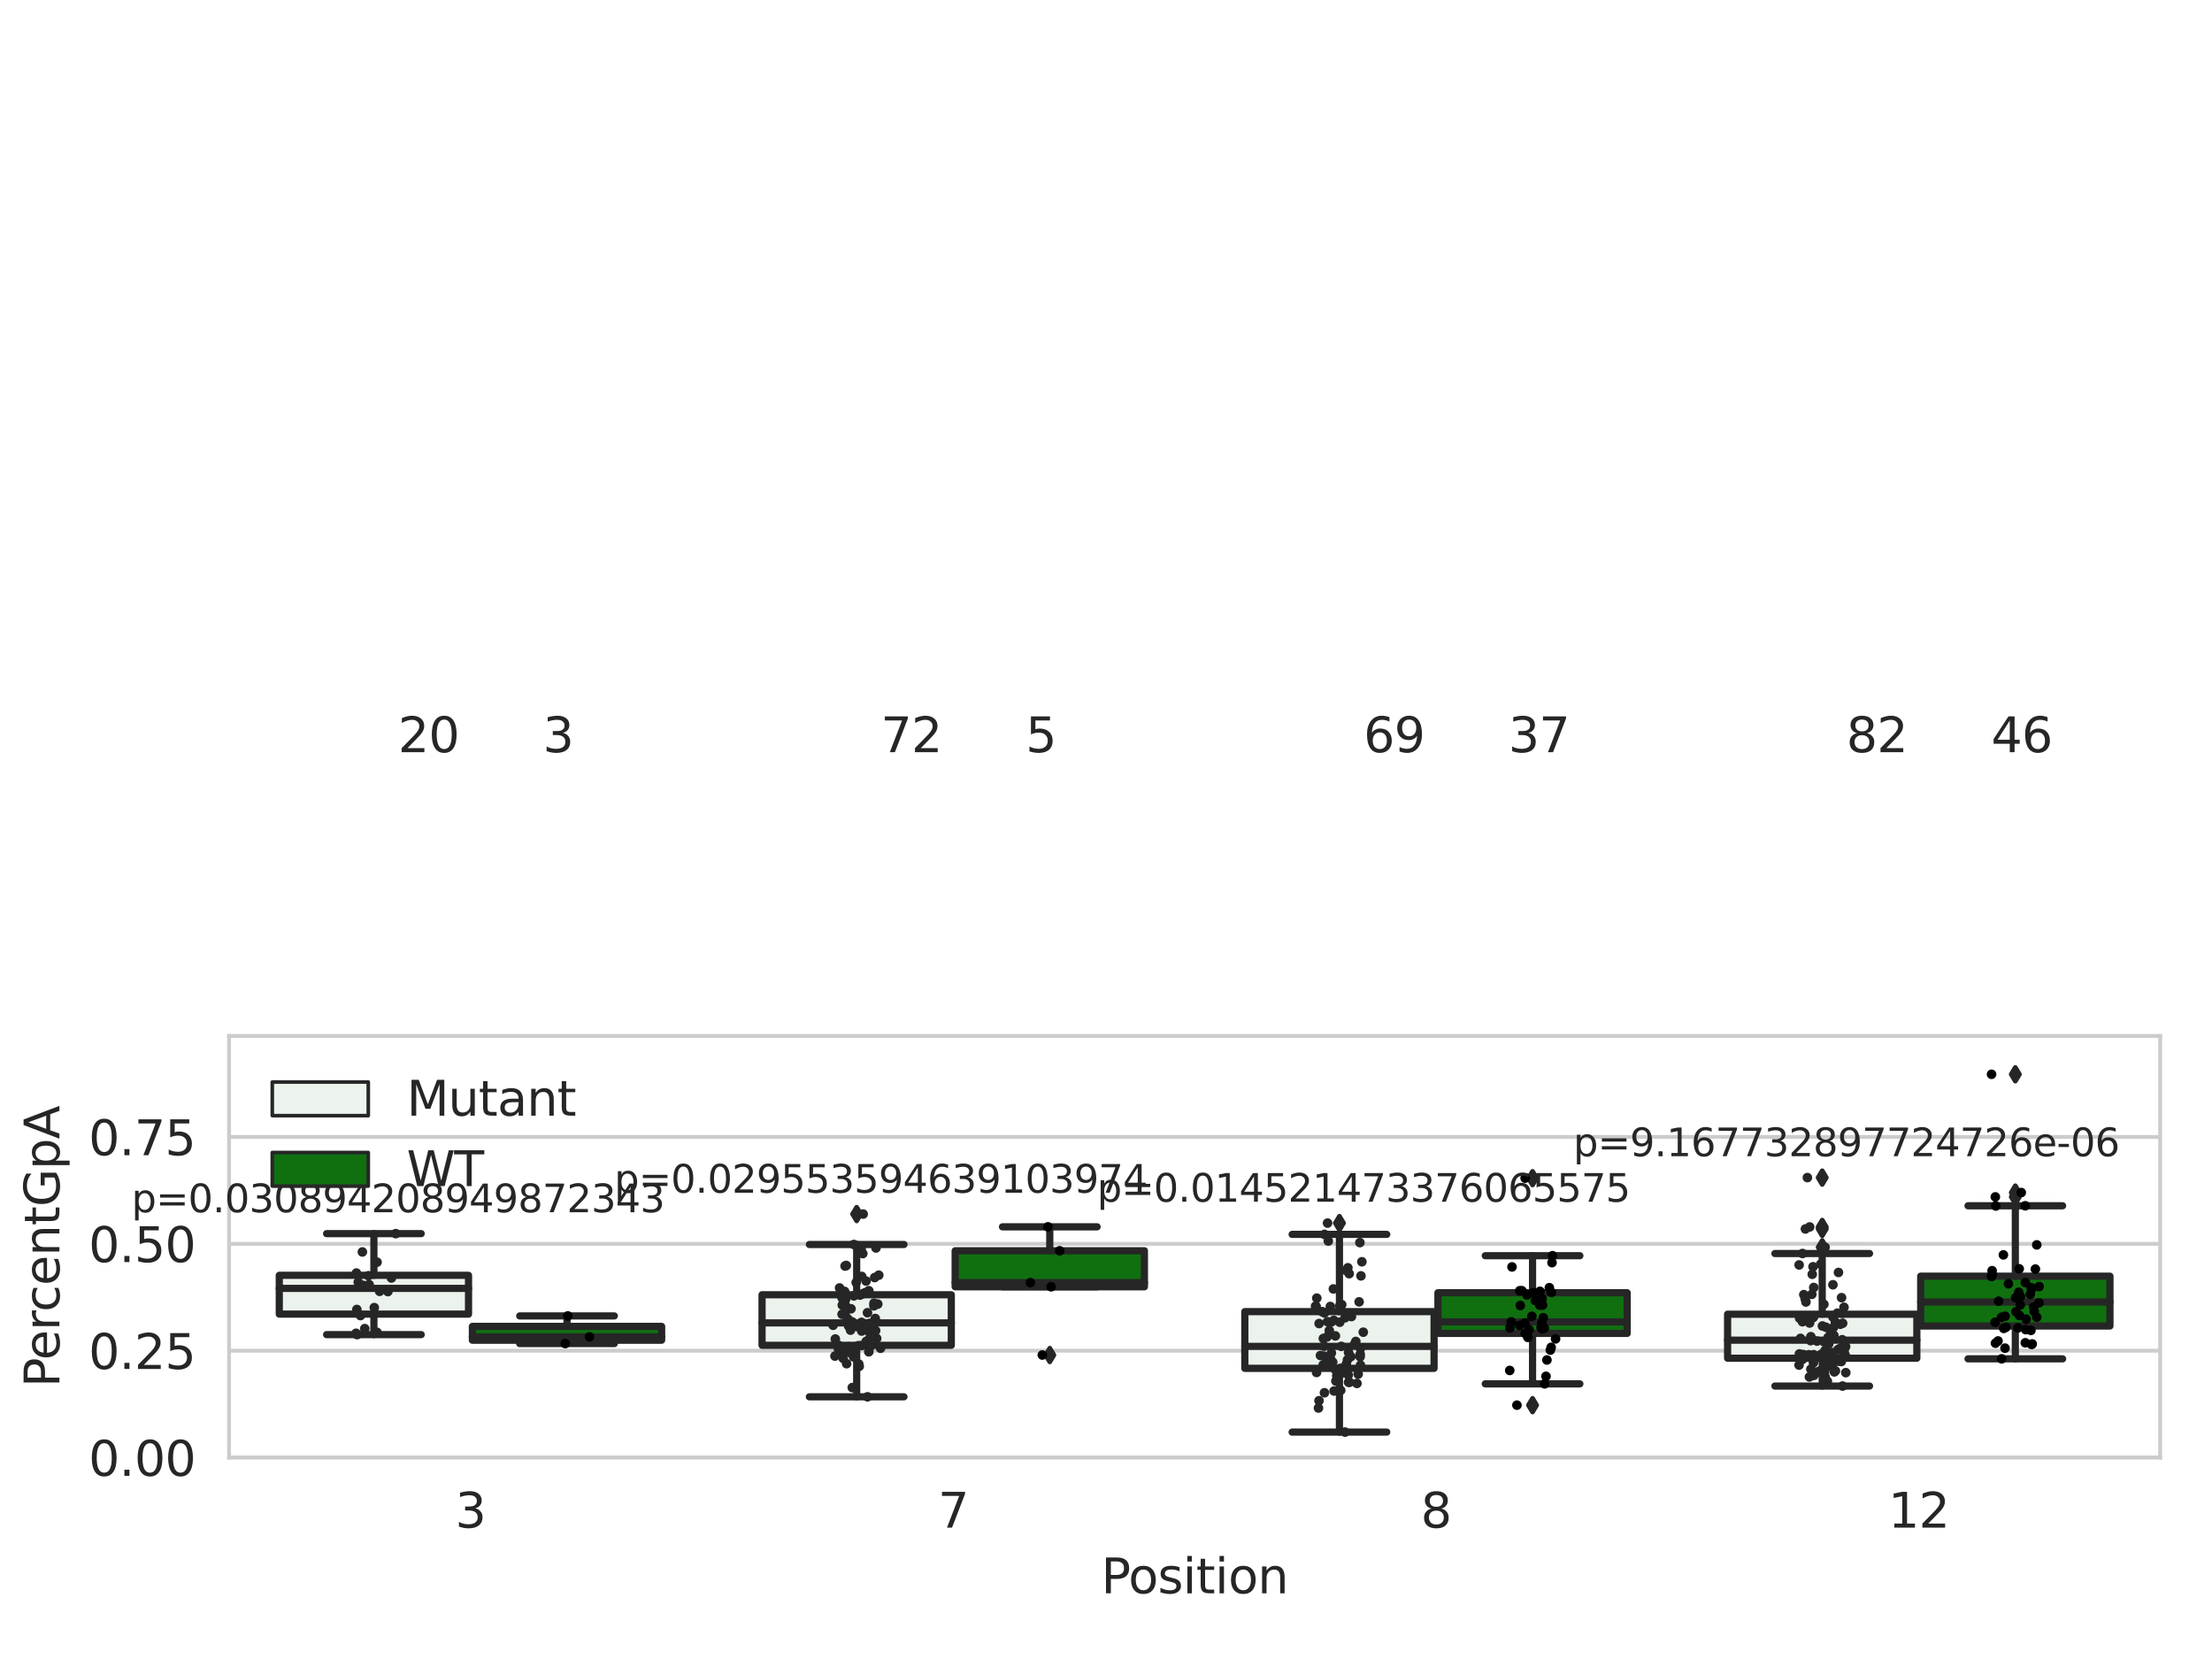 <?xml version="1.0" encoding="utf-8" standalone="no"?>
<!DOCTYPE svg PUBLIC "-//W3C//DTD SVG 1.1//EN"
  "http://www.w3.org/Graphics/SVG/1.1/DTD/svg11.dtd">
<svg xmlns:xlink="http://www.w3.org/1999/xlink" width="460.8pt" height="345.6pt" viewBox="0 0 460.8 345.6" xmlns="http://www.w3.org/2000/svg" version="1.1">
 <defs>
  <style type="text/css">*{stroke-linejoin: round; stroke-linecap: butt}</style>
 </defs>
 <g id="figure_1">
  <g id="patch_1">
   <path d="M 0 345.6 
L 460.8 345.6 
L 460.8 0 
L 0 0 
z
" style="fill: #ffffff"/>
  </g>
  <g id="axes_1">
   <g id="patch_2">
    <path d="M 47.72 303.64 
L 450 303.64 
L 450 215.812 
L 47.72 215.812 
z
" style="fill: #ffffff"/>
   </g>
   <g id="matplotlib.axis_1">
    <g id="xtick_1">
     <g id="text_1">
      <!-- 3 -->
      <g style="fill: #262626" transform="translate(94.824 318.238) scale(0.1 -0.1)">
       <defs>
        <path id="DejaVuSans-33" d="M 2597 2516 
Q 3050 2419 3304 2112 
Q 3559 1806 3559 1356 
Q 3559 666 3084 287 
Q 2609 -91 1734 -91 
Q 1441 -91 1130 -33 
Q 819 25 488 141 
L 488 750 
Q 750 597 1062 519 
Q 1375 441 1716 441 
Q 2309 441 2620 675 
Q 2931 909 2931 1356 
Q 2931 1769 2642 2001 
Q 2353 2234 1838 2234 
L 1294 2234 
L 1294 2753 
L 1863 2753 
Q 2328 2753 2575 2939 
Q 2822 3125 2822 3475 
Q 2822 3834 2567 4026 
Q 2313 4219 1838 4219 
Q 1578 4219 1281 4162 
Q 984 4106 628 3988 
L 628 4550 
Q 988 4650 1302 4700 
Q 1616 4750 1894 4750 
Q 2613 4750 3031 4423 
Q 3450 4097 3450 3541 
Q 3450 3153 3228 2886 
Q 3006 2619 2597 2516 
z
" transform="scale(0.016)"/>
       </defs>
       <use xlink:href="#DejaVuSans-33"/>
      </g>
     </g>
    </g>
    <g id="xtick_2">
     <g id="text_2">
      <!-- 7 -->
      <g style="fill: #262626" transform="translate(195.394 318.238) scale(0.1 -0.1)">
       <defs>
        <path id="DejaVuSans-37" d="M 525 4666 
L 3525 4666 
L 3525 4397 
L 1831 0 
L 1172 0 
L 2766 4134 
L 525 4134 
L 525 4666 
z
" transform="scale(0.016)"/>
       </defs>
       <use xlink:href="#DejaVuSans-37"/>
      </g>
     </g>
    </g>
    <g id="xtick_3">
     <g id="text_3">
      <!-- 8 -->
      <g style="fill: #262626" transform="translate(295.964 318.238) scale(0.1 -0.1)">
       <defs>
        <path id="DejaVuSans-38" d="M 2034 2216 
Q 1584 2216 1326 1975 
Q 1069 1734 1069 1313 
Q 1069 891 1326 650 
Q 1584 409 2034 409 
Q 2484 409 2743 651 
Q 3003 894 3003 1313 
Q 3003 1734 2745 1975 
Q 2488 2216 2034 2216 
z
M 1403 2484 
Q 997 2584 770 2862 
Q 544 3141 544 3541 
Q 544 4100 942 4425 
Q 1341 4750 2034 4750 
Q 2731 4750 3128 4425 
Q 3525 4100 3525 3541 
Q 3525 3141 3298 2862 
Q 3072 2584 2669 2484 
Q 3125 2378 3379 2068 
Q 3634 1759 3634 1313 
Q 3634 634 3220 271 
Q 2806 -91 2034 -91 
Q 1263 -91 848 271 
Q 434 634 434 1313 
Q 434 1759 690 2068 
Q 947 2378 1403 2484 
z
M 1172 3481 
Q 1172 3119 1398 2916 
Q 1625 2713 2034 2713 
Q 2441 2713 2670 2916 
Q 2900 3119 2900 3481 
Q 2900 3844 2670 4047 
Q 2441 4250 2034 4250 
Q 1625 4250 1398 4047 
Q 1172 3844 1172 3481 
z
" transform="scale(0.016)"/>
       </defs>
       <use xlink:href="#DejaVuSans-38"/>
      </g>
     </g>
    </g>
    <g id="xtick_4">
     <g id="text_4">
      <!-- 12 -->
      <g style="fill: #262626" transform="translate(393.353 318.238) scale(0.1 -0.1)">
       <defs>
        <path id="DejaVuSans-31" d="M 794 531 
L 1825 531 
L 1825 4091 
L 703 3866 
L 703 4441 
L 1819 4666 
L 2450 4666 
L 2450 531 
L 3481 531 
L 3481 0 
L 794 0 
L 794 531 
z
" transform="scale(0.016)"/>
        <path id="DejaVuSans-32" d="M 1228 531 
L 3431 531 
L 3431 0 
L 469 0 
L 469 531 
Q 828 903 1448 1529 
Q 2069 2156 2228 2338 
Q 2531 2678 2651 2914 
Q 2772 3150 2772 3378 
Q 2772 3750 2511 3984 
Q 2250 4219 1831 4219 
Q 1534 4219 1204 4116 
Q 875 4013 500 3803 
L 500 4441 
Q 881 4594 1212 4672 
Q 1544 4750 1819 4750 
Q 2544 4750 2975 4387 
Q 3406 4025 3406 3419 
Q 3406 3131 3298 2873 
Q 3191 2616 2906 2266 
Q 2828 2175 2409 1742 
Q 1991 1309 1228 531 
z
" transform="scale(0.016)"/>
       </defs>
       <use xlink:href="#DejaVuSans-31"/>
       <use xlink:href="#DejaVuSans-32" x="63.623"/>
      </g>
     </g>
    </g>
    <g id="text_5">
     <!-- Position -->
     <g style="fill: #262626" transform="translate(229.396 331.917) scale(0.1 -0.1)">
      <defs>
       <path id="DejaVuSans-50" d="M 1259 4147 
L 1259 2394 
L 2053 2394 
Q 2494 2394 2734 2622 
Q 2975 2850 2975 3272 
Q 2975 3691 2734 3919 
Q 2494 4147 2053 4147 
L 1259 4147 
z
M 628 4666 
L 2053 4666 
Q 2838 4666 3239 4311 
Q 3641 3956 3641 3272 
Q 3641 2581 3239 2228 
Q 2838 1875 2053 1875 
L 1259 1875 
L 1259 0 
L 628 0 
L 628 4666 
z
" transform="scale(0.016)"/>
       <path id="DejaVuSans-6f" d="M 1959 3097 
Q 1497 3097 1228 2736 
Q 959 2375 959 1747 
Q 959 1119 1226 758 
Q 1494 397 1959 397 
Q 2419 397 2687 759 
Q 2956 1122 2956 1747 
Q 2956 2369 2687 2733 
Q 2419 3097 1959 3097 
z
M 1959 3584 
Q 2709 3584 3137 3096 
Q 3566 2609 3566 1747 
Q 3566 888 3137 398 
Q 2709 -91 1959 -91 
Q 1206 -91 779 398 
Q 353 888 353 1747 
Q 353 2609 779 3096 
Q 1206 3584 1959 3584 
z
" transform="scale(0.016)"/>
       <path id="DejaVuSans-73" d="M 2834 3397 
L 2834 2853 
Q 2591 2978 2328 3040 
Q 2066 3103 1784 3103 
Q 1356 3103 1142 2972 
Q 928 2841 928 2578 
Q 928 2378 1081 2264 
Q 1234 2150 1697 2047 
L 1894 2003 
Q 2506 1872 2764 1633 
Q 3022 1394 3022 966 
Q 3022 478 2636 193 
Q 2250 -91 1575 -91 
Q 1294 -91 989 -36 
Q 684 19 347 128 
L 347 722 
Q 666 556 975 473 
Q 1284 391 1588 391 
Q 1994 391 2212 530 
Q 2431 669 2431 922 
Q 2431 1156 2273 1281 
Q 2116 1406 1581 1522 
L 1381 1569 
Q 847 1681 609 1914 
Q 372 2147 372 2553 
Q 372 3047 722 3315 
Q 1072 3584 1716 3584 
Q 2034 3584 2315 3537 
Q 2597 3491 2834 3397 
z
" transform="scale(0.016)"/>
       <path id="DejaVuSans-69" d="M 603 3500 
L 1178 3500 
L 1178 0 
L 603 0 
L 603 3500 
z
M 603 4863 
L 1178 4863 
L 1178 4134 
L 603 4134 
L 603 4863 
z
" transform="scale(0.016)"/>
       <path id="DejaVuSans-74" d="M 1172 4494 
L 1172 3500 
L 2356 3500 
L 2356 3053 
L 1172 3053 
L 1172 1153 
Q 1172 725 1289 603 
Q 1406 481 1766 481 
L 2356 481 
L 2356 0 
L 1766 0 
Q 1100 0 847 248 
Q 594 497 594 1153 
L 594 3053 
L 172 3053 
L 172 3500 
L 594 3500 
L 594 4494 
L 1172 4494 
z
" transform="scale(0.016)"/>
       <path id="DejaVuSans-6e" d="M 3513 2113 
L 3513 0 
L 2938 0 
L 2938 2094 
Q 2938 2591 2744 2837 
Q 2550 3084 2163 3084 
Q 1697 3084 1428 2787 
Q 1159 2491 1159 1978 
L 1159 0 
L 581 0 
L 581 3500 
L 1159 3500 
L 1159 2956 
Q 1366 3272 1645 3428 
Q 1925 3584 2291 3584 
Q 2894 3584 3203 3211 
Q 3513 2838 3513 2113 
z
" transform="scale(0.016)"/>
      </defs>
      <use xlink:href="#DejaVuSans-50"/>
      <use xlink:href="#DejaVuSans-6f" x="56.678"/>
      <use xlink:href="#DejaVuSans-73" x="117.859"/>
      <use xlink:href="#DejaVuSans-69" x="169.959"/>
      <use xlink:href="#DejaVuSans-74" x="197.742"/>
      <use xlink:href="#DejaVuSans-69" x="236.951"/>
      <use xlink:href="#DejaVuSans-6f" x="264.734"/>
      <use xlink:href="#DejaVuSans-6e" x="325.916"/>
     </g>
    </g>
   </g>
   <g id="matplotlib.axis_2">
    <g id="ytick_1">
     <g id="line2d_1">
      <path d="M 47.72 303.64 
L 450 303.64 
" clip-path="url(#p1e44ea844a)" style="fill: none; stroke: #cccccc; stroke-width: 0.8; stroke-linecap: round"/>
     </g>
     <g id="text_6">
      <!-- 0.00 -->
      <g style="fill: #262626" transform="translate(18.454 307.439) scale(0.1 -0.1)">
       <defs>
        <path id="DejaVuSans-30" d="M 2034 4250 
Q 1547 4250 1301 3770 
Q 1056 3291 1056 2328 
Q 1056 1369 1301 889 
Q 1547 409 2034 409 
Q 2525 409 2770 889 
Q 3016 1369 3016 2328 
Q 3016 3291 2770 3770 
Q 2525 4250 2034 4250 
z
M 2034 4750 
Q 2819 4750 3233 4129 
Q 3647 3509 3647 2328 
Q 3647 1150 3233 529 
Q 2819 -91 2034 -91 
Q 1250 -91 836 529 
Q 422 1150 422 2328 
Q 422 3509 836 4129 
Q 1250 4750 2034 4750 
z
" transform="scale(0.016)"/>
        <path id="DejaVuSans-2e" d="M 684 794 
L 1344 794 
L 1344 0 
L 684 0 
L 684 794 
z
" transform="scale(0.016)"/>
       </defs>
       <use xlink:href="#DejaVuSans-30"/>
       <use xlink:href="#DejaVuSans-2e" x="63.623"/>
       <use xlink:href="#DejaVuSans-30" x="95.41"/>
       <use xlink:href="#DejaVuSans-30" x="159.033"/>
      </g>
     </g>
    </g>
    <g id="ytick_2">
     <g id="line2d_2">
      <path d="M 47.72 281.376 
L 450 281.376 
" clip-path="url(#p1e44ea844a)" style="fill: none; stroke: #cccccc; stroke-width: 0.8; stroke-linecap: round"/>
     </g>
     <g id="text_7">
      <!-- 0.25 -->
      <g style="fill: #262626" transform="translate(18.454 285.176) scale(0.1 -0.1)">
       <defs>
        <path id="DejaVuSans-35" d="M 691 4666 
L 3169 4666 
L 3169 4134 
L 1269 4134 
L 1269 2991 
Q 1406 3038 1543 3061 
Q 1681 3084 1819 3084 
Q 2600 3084 3056 2656 
Q 3513 2228 3513 1497 
Q 3513 744 3044 326 
Q 2575 -91 1722 -91 
Q 1428 -91 1123 -41 
Q 819 9 494 109 
L 494 744 
Q 775 591 1075 516 
Q 1375 441 1709 441 
Q 2250 441 2565 725 
Q 2881 1009 2881 1497 
Q 2881 1984 2565 2268 
Q 2250 2553 1709 2553 
Q 1456 2553 1204 2497 
Q 953 2441 691 2322 
L 691 4666 
z
" transform="scale(0.016)"/>
       </defs>
       <use xlink:href="#DejaVuSans-30"/>
       <use xlink:href="#DejaVuSans-2e" x="63.623"/>
       <use xlink:href="#DejaVuSans-32" x="95.41"/>
       <use xlink:href="#DejaVuSans-35" x="159.033"/>
      </g>
     </g>
    </g>
    <g id="ytick_3">
     <g id="line2d_3">
      <path d="M 47.72 259.113 
L 450 259.113 
" clip-path="url(#p1e44ea844a)" style="fill: none; stroke: #cccccc; stroke-width: 0.8; stroke-linecap: round"/>
     </g>
     <g id="text_8">
      <!-- 0.50 -->
      <g style="fill: #262626" transform="translate(18.454 262.912) scale(0.1 -0.1)">
       <use xlink:href="#DejaVuSans-30"/>
       <use xlink:href="#DejaVuSans-2e" x="63.623"/>
       <use xlink:href="#DejaVuSans-35" x="95.41"/>
       <use xlink:href="#DejaVuSans-30" x="159.033"/>
      </g>
     </g>
    </g>
    <g id="ytick_4">
     <g id="line2d_4">
      <path d="M 47.72 236.849 
L 450 236.849 
" clip-path="url(#p1e44ea844a)" style="fill: none; stroke: #cccccc; stroke-width: 0.8; stroke-linecap: round"/>
     </g>
     <g id="text_9">
      <!-- 0.75 -->
      <g style="fill: #262626" transform="translate(18.454 240.648) scale(0.1 -0.1)">
       <use xlink:href="#DejaVuSans-30"/>
       <use xlink:href="#DejaVuSans-2e" x="63.623"/>
       <use xlink:href="#DejaVuSans-37" x="95.41"/>
       <use xlink:href="#DejaVuSans-35" x="159.033"/>
      </g>
     </g>
    </g>
    <g id="text_10">
     <!-- PercentGpA -->
     <g style="fill: #262626" transform="translate(12.375 289.002) rotate(-90) scale(0.1 -0.1)">
      <defs>
       <path id="DejaVuSans-65" d="M 3597 1894 
L 3597 1613 
L 953 1613 
Q 991 1019 1311 708 
Q 1631 397 2203 397 
Q 2534 397 2845 478 
Q 3156 559 3463 722 
L 3463 178 
Q 3153 47 2828 -22 
Q 2503 -91 2169 -91 
Q 1331 -91 842 396 
Q 353 884 353 1716 
Q 353 2575 817 3079 
Q 1281 3584 2069 3584 
Q 2775 3584 3186 3129 
Q 3597 2675 3597 1894 
z
M 3022 2063 
Q 3016 2534 2758 2815 
Q 2500 3097 2075 3097 
Q 1594 3097 1305 2825 
Q 1016 2553 972 2059 
L 3022 2063 
z
" transform="scale(0.016)"/>
       <path id="DejaVuSans-72" d="M 2631 2963 
Q 2534 3019 2420 3045 
Q 2306 3072 2169 3072 
Q 1681 3072 1420 2755 
Q 1159 2438 1159 1844 
L 1159 0 
L 581 0 
L 581 3500 
L 1159 3500 
L 1159 2956 
Q 1341 3275 1631 3429 
Q 1922 3584 2338 3584 
Q 2397 3584 2469 3576 
Q 2541 3569 2628 3553 
L 2631 2963 
z
" transform="scale(0.016)"/>
       <path id="DejaVuSans-63" d="M 3122 3366 
L 3122 2828 
Q 2878 2963 2633 3030 
Q 2388 3097 2138 3097 
Q 1578 3097 1268 2742 
Q 959 2388 959 1747 
Q 959 1106 1268 751 
Q 1578 397 2138 397 
Q 2388 397 2633 464 
Q 2878 531 3122 666 
L 3122 134 
Q 2881 22 2623 -34 
Q 2366 -91 2075 -91 
Q 1284 -91 818 406 
Q 353 903 353 1747 
Q 353 2603 823 3093 
Q 1294 3584 2113 3584 
Q 2378 3584 2631 3529 
Q 2884 3475 3122 3366 
z
" transform="scale(0.016)"/>
       <path id="DejaVuSans-47" d="M 3809 666 
L 3809 1919 
L 2778 1919 
L 2778 2438 
L 4434 2438 
L 4434 434 
Q 4069 175 3628 42 
Q 3188 -91 2688 -91 
Q 1594 -91 976 548 
Q 359 1188 359 2328 
Q 359 3472 976 4111 
Q 1594 4750 2688 4750 
Q 3144 4750 3555 4637 
Q 3966 4525 4313 4306 
L 4313 3634 
Q 3963 3931 3569 4081 
Q 3175 4231 2741 4231 
Q 1884 4231 1454 3753 
Q 1025 3275 1025 2328 
Q 1025 1384 1454 906 
Q 1884 428 2741 428 
Q 3075 428 3337 486 
Q 3600 544 3809 666 
z
" transform="scale(0.016)"/>
       <path id="DejaVuSans-70" d="M 1159 525 
L 1159 -1331 
L 581 -1331 
L 581 3500 
L 1159 3500 
L 1159 2969 
Q 1341 3281 1617 3432 
Q 1894 3584 2278 3584 
Q 2916 3584 3314 3078 
Q 3713 2572 3713 1747 
Q 3713 922 3314 415 
Q 2916 -91 2278 -91 
Q 1894 -91 1617 61 
Q 1341 213 1159 525 
z
M 3116 1747 
Q 3116 2381 2855 2742 
Q 2594 3103 2138 3103 
Q 1681 3103 1420 2742 
Q 1159 2381 1159 1747 
Q 1159 1113 1420 752 
Q 1681 391 2138 391 
Q 2594 391 2855 752 
Q 3116 1113 3116 1747 
z
" transform="scale(0.016)"/>
       <path id="DejaVuSans-41" d="M 2188 4044 
L 1331 1722 
L 3047 1722 
L 2188 4044 
z
M 1831 4666 
L 2547 4666 
L 4325 0 
L 3669 0 
L 3244 1197 
L 1141 1197 
L 716 0 
L 50 0 
L 1831 4666 
z
" transform="scale(0.016)"/>
      </defs>
      <use xlink:href="#DejaVuSans-50"/>
      <use xlink:href="#DejaVuSans-65" x="56.678"/>
      <use xlink:href="#DejaVuSans-72" x="118.201"/>
      <use xlink:href="#DejaVuSans-63" x="157.064"/>
      <use xlink:href="#DejaVuSans-65" x="212.045"/>
      <use xlink:href="#DejaVuSans-6e" x="273.568"/>
      <use xlink:href="#DejaVuSans-74" x="336.947"/>
      <use xlink:href="#DejaVuSans-47" x="376.156"/>
      <use xlink:href="#DejaVuSans-70" x="453.646"/>
      <use xlink:href="#DejaVuSans-41" x="517.123"/>
     </g>
    </g>
   </g>
   <g id="patch_3">
    <path d="M 58.179 273.756 
L 97.603 273.756 
L 97.603 265.67 
L 58.179 265.67 
L 58.179 273.756 
z
" clip-path="url(#p1e44ea844a)" style="fill: #ecf2ec; stroke: #262626; stroke-width: 1.5; stroke-linejoin: miter"/>
   </g>
   <g id="patch_4">
    <path d="M 98.407 279.189 
L 137.831 279.189 
L 137.831 276.309 
L 98.407 276.309 
L 98.407 279.189 
z
" clip-path="url(#p1e44ea844a)" style="fill: #107010; stroke: #262626; stroke-width: 1.5; stroke-linejoin: miter"/>
   </g>
   <g id="patch_5">
    <path d="M 158.749 280.258 
L 198.173 280.258 
L 198.173 269.72 
L 158.749 269.72 
L 158.749 280.258 
z
" clip-path="url(#p1e44ea844a)" style="fill: #ecf2ec; stroke: #262626; stroke-width: 1.5; stroke-linejoin: miter"/>
   </g>
   <g id="patch_6">
    <path d="M 198.977 268.06 
L 238.401 268.06 
L 238.401 260.557 
L 198.977 260.557 
L 198.977 268.06 
z
" clip-path="url(#p1e44ea844a)" style="fill: #107010; stroke: #262626; stroke-width: 1.5; stroke-linejoin: miter"/>
   </g>
   <g id="patch_7">
    <path d="M 259.319 285.051 
L 298.743 285.051 
L 298.743 273.238 
L 259.319 273.238 
L 259.319 285.051 
z
" clip-path="url(#p1e44ea844a)" style="fill: #ecf2ec; stroke: #262626; stroke-width: 1.5; stroke-linejoin: miter"/>
   </g>
   <g id="patch_8">
    <path d="M 299.547 277.77 
L 338.971 277.77 
L 338.971 269.302 
L 299.547 269.302 
L 299.547 277.77 
z
" clip-path="url(#p1e44ea844a)" style="fill: #107010; stroke: #262626; stroke-width: 1.5; stroke-linejoin: miter"/>
   </g>
   <g id="patch_9">
    <path d="M 359.889 282.943 
L 399.313 282.943 
L 399.313 273.771 
L 359.889 273.771 
L 359.889 282.943 
z
" clip-path="url(#p1e44ea844a)" style="fill: #ecf2ec; stroke: #262626; stroke-width: 1.5; stroke-linejoin: miter"/>
   </g>
   <g id="patch_10">
    <path d="M 400.117 276.232 
L 439.541 276.232 
L 439.541 265.848 
L 400.117 265.848 
L 400.117 276.232 
z
" clip-path="url(#p1e44ea844a)" style="fill: #107010; stroke: #262626; stroke-width: 1.5; stroke-linejoin: miter"/>
   </g>
   <g id="patch_11">
    <path d="M 98.005 303.64 
L 98.005 303.64 
L 98.005 303.64 
L 98.005 303.64 
z
" clip-path="url(#p1e44ea844a)" style="fill: #ecf2ec; stroke: #262626; stroke-width: 0.75; stroke-linejoin: miter"/>
   </g>
   <g id="patch_12">
    <path d="M 98.005 303.64 
L 98.005 303.64 
L 98.005 303.64 
L 98.005 303.64 
z
" clip-path="url(#p1e44ea844a)" style="fill: #107010; stroke: #262626; stroke-width: 0.75; stroke-linejoin: miter"/>
   </g>
   <g id="PathCollection_1"/>
   <g id="PathCollection_2"/>
   <g id="line2d_5">
    <path d="M 77.891 273.756 
L 77.891 278.023 
" clip-path="url(#p1e44ea844a)" style="fill: none; stroke: #262626; stroke-width: 1.5; stroke-linecap: round"/>
   </g>
   <g id="line2d_6">
    <path d="M 77.891 265.67 
L 77.891 256.988 
" clip-path="url(#p1e44ea844a)" style="fill: none; stroke: #262626; stroke-width: 1.5; stroke-linecap: round"/>
   </g>
   <g id="line2d_7">
    <path d="M 68.035 278.023 
L 87.747 278.023 
" clip-path="url(#p1e44ea844a)" style="fill: none; stroke: #262626; stroke-width: 1.5; stroke-linecap: round"/>
   </g>
   <g id="line2d_8">
    <path d="M 68.035 256.988 
L 87.747 256.988 
" clip-path="url(#p1e44ea844a)" style="fill: none; stroke: #262626; stroke-width: 1.5; stroke-linecap: round"/>
   </g>
   <g id="line2d_9"/>
   <g id="line2d_10">
    <path d="M 118.119 279.189 
L 118.119 279.889 
" clip-path="url(#p1e44ea844a)" style="fill: none; stroke: #262626; stroke-width: 1.5; stroke-linecap: round"/>
   </g>
   <g id="line2d_11">
    <path d="M 118.119 276.309 
L 118.119 274.129 
" clip-path="url(#p1e44ea844a)" style="fill: none; stroke: #262626; stroke-width: 1.5; stroke-linecap: round"/>
   </g>
   <g id="line2d_12">
    <path d="M 108.263 279.889 
L 127.975 279.889 
" clip-path="url(#p1e44ea844a)" style="fill: none; stroke: #262626; stroke-width: 1.5; stroke-linecap: round"/>
   </g>
   <g id="line2d_13">
    <path d="M 108.263 274.129 
L 127.975 274.129 
" clip-path="url(#p1e44ea844a)" style="fill: none; stroke: #262626; stroke-width: 1.5; stroke-linecap: round"/>
   </g>
   <g id="line2d_14"/>
   <g id="line2d_15">
    <path d="M 178.461 280.258 
L 178.461 290.982 
" clip-path="url(#p1e44ea844a)" style="fill: none; stroke: #262626; stroke-width: 1.5; stroke-linecap: round"/>
   </g>
   <g id="line2d_16">
    <path d="M 178.461 269.72 
L 178.461 259.25 
" clip-path="url(#p1e44ea844a)" style="fill: none; stroke: #262626; stroke-width: 1.5; stroke-linecap: round"/>
   </g>
   <g id="line2d_17">
    <path d="M 168.605 290.982 
L 188.317 290.982 
" clip-path="url(#p1e44ea844a)" style="fill: none; stroke: #262626; stroke-width: 1.5; stroke-linecap: round"/>
   </g>
   <g id="line2d_18">
    <path d="M 168.605 259.25 
L 188.317 259.25 
" clip-path="url(#p1e44ea844a)" style="fill: none; stroke: #262626; stroke-width: 1.5; stroke-linecap: round"/>
   </g>
   <g id="line2d_19">
    <defs>
     <path id="mb221a38522" d="M -0 1.414 
L 0.849 0 
L 0 -1.414 
L -0.849 -0 
z
" style="stroke: #262626; stroke-linejoin: miter"/>
    </defs>
    <g clip-path="url(#p1e44ea844a)">
     <use xlink:href="#mb221a38522" x="178.461" y="252.912" style="fill: #262626; stroke: #262626; stroke-linejoin: miter"/>
    </g>
   </g>
   <g id="line2d_20">
    <path d="M 218.689 268.06 
L 218.689 268.06 
" clip-path="url(#p1e44ea844a)" style="fill: none; stroke: #262626; stroke-width: 1.5; stroke-linecap: round"/>
   </g>
   <g id="line2d_21">
    <path d="M 218.689 260.557 
L 218.689 255.572 
" clip-path="url(#p1e44ea844a)" style="fill: none; stroke: #262626; stroke-width: 1.5; stroke-linecap: round"/>
   </g>
   <g id="line2d_22">
    <path d="M 208.833 268.06 
L 228.545 268.06 
" clip-path="url(#p1e44ea844a)" style="fill: none; stroke: #262626; stroke-width: 1.5; stroke-linecap: round"/>
   </g>
   <g id="line2d_23">
    <path d="M 208.833 255.572 
L 228.545 255.572 
" clip-path="url(#p1e44ea844a)" style="fill: none; stroke: #262626; stroke-width: 1.5; stroke-linecap: round"/>
   </g>
   <g id="line2d_24">
    <g clip-path="url(#p1e44ea844a)">
     <use xlink:href="#mb221a38522" x="218.689" y="282.278" style="fill: #262626; stroke: #262626; stroke-linejoin: miter"/>
    </g>
   </g>
   <g id="line2d_25">
    <path d="M 279.031 285.051 
L 279.031 298.332 
" clip-path="url(#p1e44ea844a)" style="fill: none; stroke: #262626; stroke-width: 1.5; stroke-linecap: round"/>
   </g>
   <g id="line2d_26">
    <path d="M 279.031 273.238 
L 279.031 257.143 
" clip-path="url(#p1e44ea844a)" style="fill: none; stroke: #262626; stroke-width: 1.5; stroke-linecap: round"/>
   </g>
   <g id="line2d_27">
    <path d="M 269.175 298.332 
L 288.887 298.332 
" clip-path="url(#p1e44ea844a)" style="fill: none; stroke: #262626; stroke-width: 1.5; stroke-linecap: round"/>
   </g>
   <g id="line2d_28">
    <path d="M 269.175 257.143 
L 288.887 257.143 
" clip-path="url(#p1e44ea844a)" style="fill: none; stroke: #262626; stroke-width: 1.5; stroke-linecap: round"/>
   </g>
   <g id="line2d_29">
    <g clip-path="url(#p1e44ea844a)">
     <use xlink:href="#mb221a38522" x="279.031" y="254.791" style="fill: #262626; stroke: #262626; stroke-linejoin: miter"/>
    </g>
   </g>
   <g id="line2d_30">
    <path d="M 319.259 277.77 
L 319.259 288.282 
" clip-path="url(#p1e44ea844a)" style="fill: none; stroke: #262626; stroke-width: 1.5; stroke-linecap: round"/>
   </g>
   <g id="line2d_31">
    <path d="M 319.259 269.302 
L 319.259 261.587 
" clip-path="url(#p1e44ea844a)" style="fill: none; stroke: #262626; stroke-width: 1.5; stroke-linecap: round"/>
   </g>
   <g id="line2d_32">
    <path d="M 309.403 288.282 
L 329.115 288.282 
" clip-path="url(#p1e44ea844a)" style="fill: none; stroke: #262626; stroke-width: 1.5; stroke-linecap: round"/>
   </g>
   <g id="line2d_33">
    <path d="M 309.403 261.587 
L 329.115 261.587 
" clip-path="url(#p1e44ea844a)" style="fill: none; stroke: #262626; stroke-width: 1.5; stroke-linecap: round"/>
   </g>
   <g id="line2d_34">
    <g clip-path="url(#p1e44ea844a)">
     <use xlink:href="#mb221a38522" x="319.259" y="292.719" style="fill: #262626; stroke: #262626; stroke-linejoin: miter"/>
     <use xlink:href="#mb221a38522" x="319.259" y="245.432" style="fill: #262626; stroke: #262626; stroke-linejoin: miter"/>
    </g>
   </g>
   <g id="line2d_35">
    <path d="M 379.601 282.943 
L 379.601 288.738 
" clip-path="url(#p1e44ea844a)" style="fill: none; stroke: #262626; stroke-width: 1.5; stroke-linecap: round"/>
   </g>
   <g id="line2d_36">
    <path d="M 379.601 273.771 
L 379.601 261.132 
" clip-path="url(#p1e44ea844a)" style="fill: none; stroke: #262626; stroke-width: 1.5; stroke-linecap: round"/>
   </g>
   <g id="line2d_37">
    <path d="M 369.745 288.738 
L 389.457 288.738 
" clip-path="url(#p1e44ea844a)" style="fill: none; stroke: #262626; stroke-width: 1.5; stroke-linecap: round"/>
   </g>
   <g id="line2d_38">
    <path d="M 369.745 261.132 
L 389.457 261.132 
" clip-path="url(#p1e44ea844a)" style="fill: none; stroke: #262626; stroke-width: 1.5; stroke-linecap: round"/>
   </g>
   <g id="line2d_39">
    <g clip-path="url(#p1e44ea844a)">
     <use xlink:href="#mb221a38522" x="379.601" y="255.595" style="fill: #262626; stroke: #262626; stroke-linejoin: miter"/>
     <use xlink:href="#mb221a38522" x="379.601" y="245.313" style="fill: #262626; stroke: #262626; stroke-linejoin: miter"/>
     <use xlink:href="#mb221a38522" x="379.601" y="256.016" style="fill: #262626; stroke: #262626; stroke-linejoin: miter"/>
     <use xlink:href="#mb221a38522" x="379.601" y="259.826" style="fill: #262626; stroke: #262626; stroke-linejoin: miter"/>
    </g>
   </g>
   <g id="line2d_40">
    <path d="M 419.829 276.232 
L 419.829 283.071 
" clip-path="url(#p1e44ea844a)" style="fill: none; stroke: #262626; stroke-width: 1.5; stroke-linecap: round"/>
   </g>
   <g id="line2d_41">
    <path d="M 419.829 265.848 
L 419.829 251.186 
" clip-path="url(#p1e44ea844a)" style="fill: none; stroke: #262626; stroke-width: 1.5; stroke-linecap: round"/>
   </g>
   <g id="line2d_42">
    <path d="M 409.973 283.071 
L 429.685 283.071 
" clip-path="url(#p1e44ea844a)" style="fill: none; stroke: #262626; stroke-width: 1.5; stroke-linecap: round"/>
   </g>
   <g id="line2d_43">
    <path d="M 409.973 251.186 
L 429.685 251.186 
" clip-path="url(#p1e44ea844a)" style="fill: none; stroke: #262626; stroke-width: 1.5; stroke-linecap: round"/>
   </g>
   <g id="line2d_44">
    <g clip-path="url(#p1e44ea844a)">
     <use xlink:href="#mb221a38522" x="419.829" y="223.796" style="fill: #262626; stroke: #262626; stroke-linejoin: miter"/>
     <use xlink:href="#mb221a38522" x="419.829" y="249.334" style="fill: #262626; stroke: #262626; stroke-linejoin: miter"/>
     <use xlink:href="#mb221a38522" x="419.829" y="248.437" style="fill: #262626; stroke: #262626; stroke-linejoin: miter"/>
    </g>
   </g>
   <g id="line2d_45">
    <path d="M 58.179 268.396 
L 97.603 268.396 
" clip-path="url(#p1e44ea844a)" style="fill: none; stroke: #262626; stroke-width: 1.5; stroke-linecap: round"/>
   </g>
   <g id="line2d_46">
    <path d="M 98.407 278.49 
L 137.831 278.49 
" clip-path="url(#p1e44ea844a)" style="fill: none; stroke: #262626; stroke-width: 1.5; stroke-linecap: round"/>
   </g>
   <g id="line2d_47">
    <path d="M 158.749 275.581 
L 198.173 275.581 
" clip-path="url(#p1e44ea844a)" style="fill: none; stroke: #262626; stroke-width: 1.5; stroke-linecap: round"/>
   </g>
   <g id="line2d_48">
    <path d="M 198.977 267.195 
L 238.401 267.195 
" clip-path="url(#p1e44ea844a)" style="fill: none; stroke: #262626; stroke-width: 1.5; stroke-linecap: round"/>
   </g>
   <g id="line2d_49">
    <path d="M 259.319 280.474 
L 298.743 280.474 
" clip-path="url(#p1e44ea844a)" style="fill: none; stroke: #262626; stroke-width: 1.5; stroke-linecap: round"/>
   </g>
   <g id="line2d_50">
    <path d="M 299.547 275.37 
L 338.971 275.37 
" clip-path="url(#p1e44ea844a)" style="fill: none; stroke: #262626; stroke-width: 1.5; stroke-linecap: round"/>
   </g>
   <g id="line2d_51">
    <path d="M 359.889 279.187 
L 399.313 279.187 
" clip-path="url(#p1e44ea844a)" style="fill: none; stroke: #262626; stroke-width: 1.5; stroke-linecap: round"/>
   </g>
   <g id="line2d_52">
    <path d="M 400.117 271.236 
L 439.541 271.236 
" clip-path="url(#p1e44ea844a)" style="fill: none; stroke: #262626; stroke-width: 1.5; stroke-linecap: round"/>
   </g>
   <g id="patch_13">
    <path d="M 47.72 303.64 
L 47.72 215.812 
" style="fill: none; stroke: #cccccc; stroke-width: 0.8; stroke-linejoin: miter; stroke-linecap: square"/>
   </g>
   <g id="patch_14">
    <path d="M 450 303.64 
L 450 215.812 
" style="fill: none; stroke: #cccccc; stroke-width: 0.8; stroke-linejoin: miter; stroke-linecap: square"/>
   </g>
   <g id="patch_15">
    <path d="M 47.72 303.64 
L 450 303.64 
" style="fill: none; stroke: #cccccc; stroke-width: 0.8; stroke-linejoin: miter; stroke-linecap: square"/>
   </g>
   <g id="patch_16">
    <path d="M 47.72 215.812 
L 450 215.812 
" style="fill: none; stroke: #cccccc; stroke-width: 0.8; stroke-linejoin: miter; stroke-linecap: square"/>
   </g>
   <g id="PathCollection_3">
    <defs>
     <path id="C0_0_f12a1108e8" d="M 0 1 
C 0.265 1 0.52 0.895 0.707 0.707 
C 0.895 0.52 1 0.265 1 -0 
C 1 -0.265 0.895 -0.52 0.707 -0.707 
C 0.52 -0.895 0.265 -1 0 -1 
C -0.265 -1 -0.52 -0.895 -0.707 -0.707 
C -0.895 -0.52 -1 -0.265 -1 0 
C -1 0.265 -0.895 0.52 -0.707 0.707 
C -0.52 0.895 -0.265 1 0 1 
z
"/>
    </defs>
    <g clip-path="url(#p1e44ea844a)">
     <use xlink:href="#C0_0_f12a1108e8" x="75.762" y="267.782" style="fill: #262626"/>
    </g>
    <g clip-path="url(#p1e44ea844a)">
     <use xlink:href="#C0_0_f12a1108e8" x="78.528" y="277.55" style="fill: #262626"/>
    </g>
    <g clip-path="url(#p1e44ea844a)">
     <use xlink:href="#C0_0_f12a1108e8" x="74.341" y="272.79" style="fill: #262626"/>
    </g>
    <g clip-path="url(#p1e44ea844a)">
     <use xlink:href="#C0_0_f12a1108e8" x="74.243" y="265.195" style="fill: #262626"/>
    </g>
    <g clip-path="url(#p1e44ea844a)">
     <use xlink:href="#C0_0_f12a1108e8" x="76.755" y="265.758" style="fill: #262626"/>
    </g>
    <g clip-path="url(#p1e44ea844a)">
     <use xlink:href="#C0_0_f12a1108e8" x="74.247" y="265.404" style="fill: #262626"/>
    </g>
    <g clip-path="url(#p1e44ea844a)">
     <use xlink:href="#C0_0_f12a1108e8" x="80.8" y="269.063" style="fill: #262626"/>
    </g>
    <g clip-path="url(#p1e44ea844a)">
     <use xlink:href="#C0_0_f12a1108e8" x="75.097" y="274.057" style="fill: #262626"/>
    </g>
    <g clip-path="url(#p1e44ea844a)">
     <use xlink:href="#C0_0_f12a1108e8" x="74.396" y="278.023" style="fill: #262626"/>
    </g>
    <g clip-path="url(#p1e44ea844a)">
     <use xlink:href="#C0_0_f12a1108e8" x="81.542" y="266.228" style="fill: #262626"/>
    </g>
    <g clip-path="url(#p1e44ea844a)">
     <use xlink:href="#C0_0_f12a1108e8" x="82.444" y="256.988" style="fill: #262626"/>
    </g>
    <g clip-path="url(#p1e44ea844a)">
     <use xlink:href="#C0_0_f12a1108e8" x="75.987" y="276.776" style="fill: #262626"/>
    </g>
    <g clip-path="url(#p1e44ea844a)">
     <use xlink:href="#C0_0_f12a1108e8" x="74.629" y="267.098" style="fill: #262626"/>
    </g>
    <g clip-path="url(#p1e44ea844a)">
     <use xlink:href="#C0_0_f12a1108e8" x="77.961" y="273.655" style="fill: #262626"/>
    </g>
    <g clip-path="url(#p1e44ea844a)">
     <use xlink:href="#C0_0_f12a1108e8" x="74.179" y="277.744" style="fill: #262626"/>
    </g>
    <g clip-path="url(#p1e44ea844a)">
     <use xlink:href="#C0_0_f12a1108e8" x="77.969" y="272.398" style="fill: #262626"/>
    </g>
    <g clip-path="url(#p1e44ea844a)">
     <use xlink:href="#C0_0_f12a1108e8" x="79.087" y="269.01" style="fill: #262626"/>
    </g>
    <g clip-path="url(#p1e44ea844a)">
     <use xlink:href="#C0_0_f12a1108e8" x="78.549" y="262.933" style="fill: #262626"/>
    </g>
    <g clip-path="url(#p1e44ea844a)">
     <use xlink:href="#C0_0_f12a1108e8" x="76.905" y="267.612" style="fill: #262626"/>
    </g>
    <g clip-path="url(#p1e44ea844a)">
     <use xlink:href="#C0_0_f12a1108e8" x="75.49" y="260.804" style="fill: #262626"/>
    </g>
   </g>
   <g id="PathCollection_4">
    <defs>
     <path id="C1_0_674c6a2080" d="M 0 1 
C 0.265 1 0.52 0.895 0.707 0.707 
C 0.895 0.52 1 0.265 1 -0 
C 1 -0.265 0.895 -0.52 0.707 -0.707 
C 0.52 -0.895 0.265 -1 0 -1 
C -0.265 -1 -0.52 -0.895 -0.707 -0.707 
C -0.895 -0.52 -1 -0.265 -1 0 
C -1 0.265 -0.895 0.52 -0.707 0.707 
C -0.52 0.895 -0.265 1 0 1 
z
"/>
    </defs>
    <g clip-path="url(#p1e44ea844a)">
     <use xlink:href="#C1_0_674c6a2080" x="118.284" y="274.129"/>
    </g>
    <g clip-path="url(#p1e44ea844a)">
     <use xlink:href="#C1_0_674c6a2080" x="122.802" y="278.49"/>
    </g>
    <g clip-path="url(#p1e44ea844a)">
     <use xlink:href="#C1_0_674c6a2080" x="117.757" y="279.889"/>
    </g>
   </g>
   <g id="PathCollection_5">
    <defs>
     <path id="C2_0_d99583d5a6" d="M 0 1 
C 0.265 1 0.52 0.895 0.707 0.707 
C 0.895 0.52 1 0.265 1 -0 
C 1 -0.265 0.895 -0.52 0.707 -0.707 
C 0.52 -0.895 0.265 -1 0 -1 
C -0.265 -1 -0.52 -0.895 -0.707 -0.707 
C -0.895 -0.52 -1 -0.265 -1 0 
C -1 0.265 -0.895 0.52 -0.707 0.707 
C -0.52 0.895 -0.265 1 0 1 
z
"/>
    </defs>
    <g clip-path="url(#p1e44ea844a)">
     <use xlink:href="#C2_0_d99583d5a6" x="179.531" y="280.29" style="fill: #262626"/>
    </g>
    <g clip-path="url(#p1e44ea844a)">
     <use xlink:href="#C2_0_d99583d5a6" x="182.335" y="274.667" style="fill: #262626"/>
    </g>
    <g clip-path="url(#p1e44ea844a)">
     <use xlink:href="#C2_0_d99583d5a6" x="183.439" y="280.864" style="fill: #262626"/>
    </g>
    <g clip-path="url(#p1e44ea844a)">
     <use xlink:href="#C2_0_d99583d5a6" x="174.014" y="278.939" style="fill: #262626"/>
    </g>
    <g clip-path="url(#p1e44ea844a)">
     <use xlink:href="#C2_0_d99583d5a6" x="180.987" y="281.606" style="fill: #262626"/>
    </g>
    <g clip-path="url(#p1e44ea844a)">
     <use xlink:href="#C2_0_d99583d5a6" x="180.444" y="279.441" style="fill: #262626"/>
    </g>
    <g clip-path="url(#p1e44ea844a)">
     <use xlink:href="#C2_0_d99583d5a6" x="178.473" y="276.338" style="fill: #262626"/>
    </g>
    <g clip-path="url(#p1e44ea844a)">
     <use xlink:href="#C2_0_d99583d5a6" x="178.992" y="284.632" style="fill: #262626"/>
    </g>
    <g clip-path="url(#p1e44ea844a)">
     <use xlink:href="#C2_0_d99583d5a6" x="174.675" y="280.248" style="fill: #262626"/>
    </g>
    <g clip-path="url(#p1e44ea844a)">
     <use xlink:href="#C2_0_d99583d5a6" x="182.413" y="277.193" style="fill: #262626"/>
    </g>
    <g clip-path="url(#p1e44ea844a)">
     <use xlink:href="#C2_0_d99583d5a6" x="175.465" y="271.876" style="fill: #262626"/>
    </g>
    <g clip-path="url(#p1e44ea844a)">
     <use xlink:href="#C2_0_d99583d5a6" x="180.008" y="276.845" style="fill: #262626"/>
    </g>
    <g clip-path="url(#p1e44ea844a)">
     <use xlink:href="#C2_0_d99583d5a6" x="176.048" y="273.865" style="fill: #262626"/>
    </g>
    <g clip-path="url(#p1e44ea844a)">
     <use xlink:href="#C2_0_d99583d5a6" x="183.06" y="265.644" style="fill: #262626"/>
    </g>
    <g clip-path="url(#p1e44ea844a)">
     <use xlink:href="#C2_0_d99583d5a6" x="175.425" y="270.371" style="fill: #262626"/>
    </g>
    <g clip-path="url(#p1e44ea844a)">
     <use xlink:href="#C2_0_d99583d5a6" x="179.814" y="252.912" style="fill: #262626"/>
    </g>
    <g clip-path="url(#p1e44ea844a)">
     <use xlink:href="#C2_0_d99583d5a6" x="176.788" y="276.245" style="fill: #262626"/>
    </g>
    <g clip-path="url(#p1e44ea844a)">
     <use xlink:href="#C2_0_d99583d5a6" x="176.046" y="263.738" style="fill: #262626"/>
    </g>
    <g clip-path="url(#p1e44ea844a)">
     <use xlink:href="#C2_0_d99583d5a6" x="179.737" y="261.147" style="fill: #262626"/>
    </g>
    <g clip-path="url(#p1e44ea844a)">
     <use xlink:href="#C2_0_d99583d5a6" x="182.059" y="272.025" style="fill: #262626"/>
    </g>
    <g clip-path="url(#p1e44ea844a)">
     <use xlink:href="#C2_0_d99583d5a6" x="177.547" y="289.061" style="fill: #262626"/>
    </g>
    <g clip-path="url(#p1e44ea844a)">
     <use xlink:href="#C2_0_d99583d5a6" x="176.3" y="263.62" style="fill: #262626"/>
    </g>
    <g clip-path="url(#p1e44ea844a)">
     <use xlink:href="#C2_0_d99583d5a6" x="180.989" y="268.874" style="fill: #262626"/>
    </g>
    <g clip-path="url(#p1e44ea844a)">
     <use xlink:href="#C2_0_d99583d5a6" x="177.826" y="282.664" style="fill: #262626"/>
    </g>
    <g clip-path="url(#p1e44ea844a)">
     <use xlink:href="#C2_0_d99583d5a6" x="173.548" y="276.079" style="fill: #262626"/>
    </g>
    <g clip-path="url(#p1e44ea844a)">
     <use xlink:href="#C2_0_d99583d5a6" x="180.412" y="266.861" style="fill: #262626"/>
    </g>
    <g clip-path="url(#p1e44ea844a)">
     <use xlink:href="#C2_0_d99583d5a6" x="177.283" y="272.645" style="fill: #262626"/>
    </g>
    <g clip-path="url(#p1e44ea844a)">
     <use xlink:href="#C2_0_d99583d5a6" x="181.158" y="280.715" style="fill: #262626"/>
    </g>
    <g clip-path="url(#p1e44ea844a)">
     <use xlink:href="#C2_0_d99583d5a6" x="177.217" y="281.853" style="fill: #262626"/>
    </g>
    <g clip-path="url(#p1e44ea844a)">
     <use xlink:href="#C2_0_d99583d5a6" x="175.925" y="281.559" style="fill: #262626"/>
    </g>
    <g clip-path="url(#p1e44ea844a)">
     <use xlink:href="#C2_0_d99583d5a6" x="173.94" y="282.498" style="fill: #262626"/>
    </g>
    <g clip-path="url(#p1e44ea844a)">
     <use xlink:href="#C2_0_d99583d5a6" x="181.902" y="277.292" style="fill: #262626"/>
    </g>
    <g clip-path="url(#p1e44ea844a)">
     <use xlink:href="#C2_0_d99583d5a6" x="175.256" y="281.673" style="fill: #262626"/>
    </g>
    <g clip-path="url(#p1e44ea844a)">
     <use xlink:href="#C2_0_d99583d5a6" x="178.359" y="267.16" style="fill: #262626"/>
    </g>
    <g clip-path="url(#p1e44ea844a)">
     <use xlink:href="#C2_0_d99583d5a6" x="174.898" y="268.302" style="fill: #262626"/>
    </g>
    <g clip-path="url(#p1e44ea844a)">
     <use xlink:href="#C2_0_d99583d5a6" x="177.875" y="259.25" style="fill: #262626"/>
    </g>
    <g clip-path="url(#p1e44ea844a)">
     <use xlink:href="#C2_0_d99583d5a6" x="177.816" y="275.889" style="fill: #262626"/>
    </g>
    <g clip-path="url(#p1e44ea844a)">
     <use xlink:href="#C2_0_d99583d5a6" x="180.875" y="277.285" style="fill: #262626"/>
    </g>
    <g clip-path="url(#p1e44ea844a)">
     <use xlink:href="#C2_0_d99583d5a6" x="182.486" y="259.972" style="fill: #262626"/>
    </g>
    <g clip-path="url(#p1e44ea844a)">
     <use xlink:href="#C2_0_d99583d5a6" x="176.685" y="274.814" style="fill: #262626"/>
    </g>
    <g clip-path="url(#p1e44ea844a)">
     <use xlink:href="#C2_0_d99583d5a6" x="175.953" y="269.028" style="fill: #262626"/>
    </g>
    <g clip-path="url(#p1e44ea844a)">
     <use xlink:href="#C2_0_d99583d5a6" x="181.156" y="275.687" style="fill: #262626"/>
    </g>
    <g clip-path="url(#p1e44ea844a)">
     <use xlink:href="#C2_0_d99583d5a6" x="182.064" y="271.483" style="fill: #262626"/>
    </g>
    <g clip-path="url(#p1e44ea844a)">
     <use xlink:href="#C2_0_d99583d5a6" x="175.423" y="273.783" style="fill: #262626"/>
    </g>
    <g clip-path="url(#p1e44ea844a)">
     <use xlink:href="#C2_0_d99583d5a6" x="177.579" y="275.415" style="fill: #262626"/>
    </g>
    <g clip-path="url(#p1e44ea844a)">
     <use xlink:href="#C2_0_d99583d5a6" x="176.188" y="272.079" style="fill: #262626"/>
    </g>
    <g clip-path="url(#p1e44ea844a)">
     <use xlink:href="#C2_0_d99583d5a6" x="179.51" y="277.281" style="fill: #262626"/>
    </g>
    <g clip-path="url(#p1e44ea844a)">
     <use xlink:href="#C2_0_d99583d5a6" x="179.614" y="276.113" style="fill: #262626"/>
    </g>
    <g clip-path="url(#p1e44ea844a)">
     <use xlink:href="#C2_0_d99583d5a6" x="180.235" y="269.291" style="fill: #262626"/>
    </g>
    <g clip-path="url(#p1e44ea844a)">
     <use xlink:href="#C2_0_d99583d5a6" x="177.18" y="277.096" style="fill: #262626"/>
    </g>
    <g clip-path="url(#p1e44ea844a)">
     <use xlink:href="#C2_0_d99583d5a6" x="179.147" y="269.796" style="fill: #262626"/>
    </g>
    <g clip-path="url(#p1e44ea844a)">
     <use xlink:href="#C2_0_d99583d5a6" x="176.367" y="284.08" style="fill: #262626"/>
    </g>
    <g clip-path="url(#p1e44ea844a)">
     <use xlink:href="#C2_0_d99583d5a6" x="182.629" y="278.82" style="fill: #262626"/>
    </g>
    <g clip-path="url(#p1e44ea844a)">
     <use xlink:href="#C2_0_d99583d5a6" x="176.813" y="280.553" style="fill: #262626"/>
    </g>
    <g clip-path="url(#p1e44ea844a)">
     <use xlink:href="#C2_0_d99583d5a6" x="179.515" y="265.904" style="fill: #262626"/>
    </g>
    <g clip-path="url(#p1e44ea844a)">
     <use xlink:href="#C2_0_d99583d5a6" x="175.346" y="269.266" style="fill: #262626"/>
    </g>
    <g clip-path="url(#p1e44ea844a)">
     <use xlink:href="#C2_0_d99583d5a6" x="177.883" y="269.957" style="fill: #262626"/>
    </g>
    <g clip-path="url(#p1e44ea844a)">
     <use xlink:href="#C2_0_d99583d5a6" x="182.86" y="271.658" style="fill: #262626"/>
    </g>
    <g clip-path="url(#p1e44ea844a)">
     <use xlink:href="#C2_0_d99583d5a6" x="181.127" y="278.887" style="fill: #262626"/>
    </g>
    <g clip-path="url(#p1e44ea844a)">
     <use xlink:href="#C2_0_d99583d5a6" x="179.459" y="275.474" style="fill: #262626"/>
    </g>
    <g clip-path="url(#p1e44ea844a)">
     <use xlink:href="#C2_0_d99583d5a6" x="176.149" y="270.712" style="fill: #262626"/>
    </g>
    <g clip-path="url(#p1e44ea844a)">
     <use xlink:href="#C2_0_d99583d5a6" x="174.644" y="280.952" style="fill: #262626"/>
    </g>
    <g clip-path="url(#p1e44ea844a)">
     <use xlink:href="#C2_0_d99583d5a6" x="175.733" y="270.753" style="fill: #262626"/>
    </g>
    <g clip-path="url(#p1e44ea844a)">
     <use xlink:href="#C2_0_d99583d5a6" x="178.857" y="280.325" style="fill: #262626"/>
    </g>
    <g clip-path="url(#p1e44ea844a)">
     <use xlink:href="#C2_0_d99583d5a6" x="180.714" y="273.46" style="fill: #262626"/>
    </g>
    <g clip-path="url(#p1e44ea844a)">
     <use xlink:href="#C2_0_d99583d5a6" x="175.643" y="282.968" style="fill: #262626"/>
    </g>
    <g clip-path="url(#p1e44ea844a)">
     <use xlink:href="#C2_0_d99583d5a6" x="182.211" y="266.141" style="fill: #262626"/>
    </g>
    <g clip-path="url(#p1e44ea844a)">
     <use xlink:href="#C2_0_d99583d5a6" x="179.817" y="275.729" style="fill: #262626"/>
    </g>
    <g clip-path="url(#p1e44ea844a)">
     <use xlink:href="#C2_0_d99583d5a6" x="180.718" y="290.982" style="fill: #262626"/>
    </g>
    <g clip-path="url(#p1e44ea844a)">
     <use xlink:href="#C2_0_d99583d5a6" x="178.899" y="284.154" style="fill: #262626"/>
    </g>
    <g clip-path="url(#p1e44ea844a)">
     <use xlink:href="#C2_0_d99583d5a6" x="179.813" y="269.492" style="fill: #262626"/>
    </g>
    <g clip-path="url(#p1e44ea844a)">
     <use xlink:href="#C2_0_d99583d5a6" x="179.39" y="260.255" style="fill: #262626"/>
    </g>
   </g>
   <g id="PathCollection_6">
    <defs>
     <path id="C3_0_023a737d55" d="M 0 1 
C 0.265 1 0.52 0.895 0.707 0.707 
C 0.895 0.52 1 0.265 1 -0 
C 1 -0.265 0.895 -0.52 0.707 -0.707 
C 0.52 -0.895 0.265 -1 0 -1 
C -0.265 -1 -0.52 -0.895 -0.707 -0.707 
C -0.895 -0.52 -1 -0.265 -1 0 
C -1 0.265 -0.895 0.52 -0.707 0.707 
C -0.52 0.895 -0.265 1 0 1 
z
"/>
    </defs>
    <g clip-path="url(#p1e44ea844a)">
     <use xlink:href="#C3_0_023a737d55" x="220.758" y="260.557"/>
    </g>
    <g clip-path="url(#p1e44ea844a)">
     <use xlink:href="#C3_0_023a737d55" x="214.662" y="267.195"/>
    </g>
    <g clip-path="url(#p1e44ea844a)">
     <use xlink:href="#C3_0_023a737d55" x="217.131" y="282.278"/>
    </g>
    <g clip-path="url(#p1e44ea844a)">
     <use xlink:href="#C3_0_023a737d55" x="218.312" y="255.572"/>
    </g>
    <g clip-path="url(#p1e44ea844a)">
     <use xlink:href="#C3_0_023a737d55" x="218.971" y="268.06"/>
    </g>
   </g>
   <g id="PathCollection_7">
    <defs>
     <path id="C4_0_767d7ca35c" d="M 0 1 
C 0.265 1 0.52 0.895 0.707 0.707 
C 0.895 0.52 1 0.265 1 -0 
C 1 -0.265 0.895 -0.52 0.707 -0.707 
C 0.52 -0.895 0.265 -1 0 -1 
C -0.265 -1 -0.52 -0.895 -0.707 -0.707 
C -0.895 -0.52 -1 -0.265 -1 0 
C -1 0.265 -0.895 0.52 -0.707 0.707 
C -0.52 0.895 -0.265 1 0 1 
z
"/>
    </defs>
    <g clip-path="url(#p1e44ea844a)">
     <use xlink:href="#C4_0_767d7ca35c" x="281.406" y="282.61" style="fill: #262626"/>
    </g>
    <g clip-path="url(#p1e44ea844a)">
     <use xlink:href="#C4_0_767d7ca35c" x="279.143" y="285.613" style="fill: #262626"/>
    </g>
    <g clip-path="url(#p1e44ea844a)">
     <use xlink:href="#C4_0_767d7ca35c" x="276.711" y="258.53" style="fill: #262626"/>
    </g>
    <g clip-path="url(#p1e44ea844a)">
     <use xlink:href="#C4_0_767d7ca35c" x="275.642" y="284.33" style="fill: #262626"/>
    </g>
    <g clip-path="url(#p1e44ea844a)">
     <use xlink:href="#C4_0_767d7ca35c" x="275.676" y="278.829" style="fill: #262626"/>
    </g>
    <g clip-path="url(#p1e44ea844a)">
     <use xlink:href="#C4_0_767d7ca35c" x="283.708" y="262.851" style="fill: #262626"/>
    </g>
    <g clip-path="url(#p1e44ea844a)">
     <use xlink:href="#C4_0_767d7ca35c" x="275.837" y="280.449" style="fill: #262626"/>
    </g>
    <g clip-path="url(#p1e44ea844a)">
     <use xlink:href="#C4_0_767d7ca35c" x="277.29" y="275.409" style="fill: #262626"/>
    </g>
    <g clip-path="url(#p1e44ea844a)">
     <use xlink:href="#C4_0_767d7ca35c" x="283.34" y="282.641" style="fill: #262626"/>
    </g>
    <g clip-path="url(#p1e44ea844a)">
     <use xlink:href="#C4_0_767d7ca35c" x="283.416" y="284.402" style="fill: #262626"/>
    </g>
    <g clip-path="url(#p1e44ea844a)">
     <use xlink:href="#C4_0_767d7ca35c" x="274.267" y="285.908" style="fill: #262626"/>
    </g>
    <g clip-path="url(#p1e44ea844a)">
     <use xlink:href="#C4_0_767d7ca35c" x="282.935" y="286.257" style="fill: #262626"/>
    </g>
    <g clip-path="url(#p1e44ea844a)">
     <use xlink:href="#C4_0_767d7ca35c" x="275.85" y="282.512" style="fill: #262626"/>
    </g>
    <g clip-path="url(#p1e44ea844a)">
     <use xlink:href="#C4_0_767d7ca35c" x="274.315" y="270.426" style="fill: #262626"/>
    </g>
    <g clip-path="url(#p1e44ea844a)">
     <use xlink:href="#C4_0_767d7ca35c" x="279.339" y="286.136" style="fill: #262626"/>
    </g>
    <g clip-path="url(#p1e44ea844a)">
     <use xlink:href="#C4_0_767d7ca35c" x="277.634" y="283.776" style="fill: #262626"/>
    </g>
    <g clip-path="url(#p1e44ea844a)">
     <use xlink:href="#C4_0_767d7ca35c" x="277.86" y="275.058" style="fill: #262626"/>
    </g>
    <g clip-path="url(#p1e44ea844a)">
     <use xlink:href="#C4_0_767d7ca35c" x="279.507" y="271.785" style="fill: #262626"/>
    </g>
    <g clip-path="url(#p1e44ea844a)">
     <use xlink:href="#C4_0_767d7ca35c" x="282.682" y="288.191" style="fill: #262626"/>
    </g>
    <g clip-path="url(#p1e44ea844a)">
     <use xlink:href="#C4_0_767d7ca35c" x="283.398" y="280.918" style="fill: #262626"/>
    </g>
    <g clip-path="url(#p1e44ea844a)">
     <use xlink:href="#C4_0_767d7ca35c" x="275.897" y="273.503" style="fill: #262626"/>
    </g>
    <g clip-path="url(#p1e44ea844a)">
     <use xlink:href="#C4_0_767d7ca35c" x="274.797" y="275.718" style="fill: #262626"/>
    </g>
    <g clip-path="url(#p1e44ea844a)">
     <use xlink:href="#C4_0_767d7ca35c" x="277.167" y="283.086" style="fill: #262626"/>
    </g>
    <g clip-path="url(#p1e44ea844a)">
     <use xlink:href="#C4_0_767d7ca35c" x="283.996" y="277.521" style="fill: #262626"/>
    </g>
    <g clip-path="url(#p1e44ea844a)">
     <use xlink:href="#C4_0_767d7ca35c" x="281.136" y="287.96" style="fill: #262626"/>
    </g>
    <g clip-path="url(#p1e44ea844a)">
     <use xlink:href="#C4_0_767d7ca35c" x="281.062" y="265.332" style="fill: #262626"/>
    </g>
    <g clip-path="url(#p1e44ea844a)">
     <use xlink:href="#C4_0_767d7ca35c" x="275.906" y="257.143" style="fill: #262626"/>
    </g>
    <g clip-path="url(#p1e44ea844a)">
     <use xlink:href="#C4_0_767d7ca35c" x="280.451" y="264.668" style="fill: #262626"/>
    </g>
    <g clip-path="url(#p1e44ea844a)">
     <use xlink:href="#C4_0_767d7ca35c" x="275.075" y="282.371" style="fill: #262626"/>
    </g>
    <g clip-path="url(#p1e44ea844a)">
     <use xlink:href="#C4_0_767d7ca35c" x="280.702" y="283.272" style="fill: #262626"/>
    </g>
    <g clip-path="url(#p1e44ea844a)">
     <use xlink:href="#C4_0_767d7ca35c" x="281.53" y="274.265" style="fill: #262626"/>
    </g>
    <g clip-path="url(#p1e44ea844a)">
     <use xlink:href="#C4_0_767d7ca35c" x="280.93" y="281.733" style="fill: #262626"/>
    </g>
    <g clip-path="url(#p1e44ea844a)">
     <use xlink:href="#C4_0_767d7ca35c" x="274.174" y="272.126" style="fill: #262626"/>
    </g>
    <g clip-path="url(#p1e44ea844a)">
     <use xlink:href="#C4_0_767d7ca35c" x="283.355" y="282.122" style="fill: #262626"/>
    </g>
    <g clip-path="url(#p1e44ea844a)">
     <use xlink:href="#C4_0_767d7ca35c" x="276.444" y="278.51" style="fill: #262626"/>
    </g>
    <g clip-path="url(#p1e44ea844a)">
     <use xlink:href="#C4_0_767d7ca35c" x="274.773" y="291.792" style="fill: #262626"/>
    </g>
    <g clip-path="url(#p1e44ea844a)">
     <use xlink:href="#C4_0_767d7ca35c" x="278.472" y="286.624" style="fill: #262626"/>
    </g>
    <g clip-path="url(#p1e44ea844a)">
     <use xlink:href="#C4_0_767d7ca35c" x="278.274" y="285.443" style="fill: #262626"/>
    </g>
    <g clip-path="url(#p1e44ea844a)">
     <use xlink:href="#C4_0_767d7ca35c" x="274.046" y="272.108" style="fill: #262626"/>
    </g>
    <g clip-path="url(#p1e44ea844a)">
     <use xlink:href="#C4_0_767d7ca35c" x="283.515" y="265.789" style="fill: #262626"/>
    </g>
    <g clip-path="url(#p1e44ea844a)">
     <use xlink:href="#C4_0_767d7ca35c" x="279.422" y="280.474" style="fill: #262626"/>
    </g>
    <g clip-path="url(#p1e44ea844a)">
     <use xlink:href="#C4_0_767d7ca35c" x="282.158" y="280.038" style="fill: #262626"/>
    </g>
    <g clip-path="url(#p1e44ea844a)">
     <use xlink:href="#C4_0_767d7ca35c" x="280.189" y="274.527" style="fill: #262626"/>
    </g>
    <g clip-path="url(#p1e44ea844a)">
     <use xlink:href="#C4_0_767d7ca35c" x="283.129" y="271.203" style="fill: #262626"/>
    </g>
    <g clip-path="url(#p1e44ea844a)">
     <use xlink:href="#C4_0_767d7ca35c" x="275.909" y="290.137" style="fill: #262626"/>
    </g>
    <g clip-path="url(#p1e44ea844a)">
     <use xlink:href="#C4_0_767d7ca35c" x="280.787" y="264.099" style="fill: #262626"/>
    </g>
    <g clip-path="url(#p1e44ea844a)">
     <use xlink:href="#C4_0_767d7ca35c" x="279.229" y="285.051" style="fill: #262626"/>
    </g>
    <g clip-path="url(#p1e44ea844a)">
     <use xlink:href="#C4_0_767d7ca35c" x="274.662" y="293.317" style="fill: #262626"/>
    </g>
    <g clip-path="url(#p1e44ea844a)">
     <use xlink:href="#C4_0_767d7ca35c" x="277.768" y="268.51" style="fill: #262626"/>
    </g>
    <g clip-path="url(#p1e44ea844a)">
     <use xlink:href="#C4_0_767d7ca35c" x="277.345" y="281.839" style="fill: #262626"/>
    </g>
    <g clip-path="url(#p1e44ea844a)">
     <use xlink:href="#C4_0_767d7ca35c" x="276.543" y="275.328" style="fill: #262626"/>
    </g>
    <g clip-path="url(#p1e44ea844a)">
     <use xlink:href="#C4_0_767d7ca35c" x="282.442" y="279.447" style="fill: #262626"/>
    </g>
    <g clip-path="url(#p1e44ea844a)">
     <use xlink:href="#C4_0_767d7ca35c" x="280.529" y="284.824" style="fill: #262626"/>
    </g>
    <g clip-path="url(#p1e44ea844a)">
     <use xlink:href="#C4_0_767d7ca35c" x="280.871" y="286.438" style="fill: #262626"/>
    </g>
    <g clip-path="url(#p1e44ea844a)">
     <use xlink:href="#C4_0_767d7ca35c" x="280.471" y="284.156" style="fill: #262626"/>
    </g>
    <g clip-path="url(#p1e44ea844a)">
     <use xlink:href="#C4_0_767d7ca35c" x="279.3" y="289.63" style="fill: #262626"/>
    </g>
    <g clip-path="url(#p1e44ea844a)">
     <use xlink:href="#C4_0_767d7ca35c" x="276.322" y="284.086" style="fill: #262626"/>
    </g>
    <g clip-path="url(#p1e44ea844a)">
     <use xlink:href="#C4_0_767d7ca35c" x="280.197" y="298.332" style="fill: #262626"/>
    </g>
    <g clip-path="url(#p1e44ea844a)">
     <use xlink:href="#C4_0_767d7ca35c" x="279.101" y="275.439" style="fill: #262626"/>
    </g>
    <g clip-path="url(#p1e44ea844a)">
     <use xlink:href="#C4_0_767d7ca35c" x="275.428" y="273.238" style="fill: #262626"/>
    </g>
    <g clip-path="url(#p1e44ea844a)">
     <use xlink:href="#C4_0_767d7ca35c" x="276.554" y="254.791" style="fill: #262626"/>
    </g>
    <g clip-path="url(#p1e44ea844a)">
     <use xlink:href="#C4_0_767d7ca35c" x="283.289" y="258.857" style="fill: #262626"/>
    </g>
    <g clip-path="url(#p1e44ea844a)">
     <use xlink:href="#C4_0_767d7ca35c" x="280.926" y="287.952" style="fill: #262626"/>
    </g>
    <g clip-path="url(#p1e44ea844a)">
     <use xlink:href="#C4_0_767d7ca35c" x="277.912" y="289.771" style="fill: #262626"/>
    </g>
    <g clip-path="url(#p1e44ea844a)">
     <use xlink:href="#C4_0_767d7ca35c" x="278.187" y="278.289" style="fill: #262626"/>
    </g>
    <g clip-path="url(#p1e44ea844a)">
     <use xlink:href="#C4_0_767d7ca35c" x="279.115" y="272.007" style="fill: #262626"/>
    </g>
    <g clip-path="url(#p1e44ea844a)">
     <use xlink:href="#C4_0_767d7ca35c" x="276.922" y="277.176" style="fill: #262626"/>
    </g>
    <g clip-path="url(#p1e44ea844a)">
     <use xlink:href="#C4_0_767d7ca35c" x="278.292" y="287.7" style="fill: #262626"/>
    </g>
    <g clip-path="url(#p1e44ea844a)">
     <use xlink:href="#C4_0_767d7ca35c" x="277.135" y="272.164" style="fill: #262626"/>
    </g>
   </g>
   <g id="PathCollection_8">
    <defs>
     <path id="C5_0_909cb84893" d="M 0 1 
C 0.265 1 0.52 0.895 0.707 0.707 
C 0.895 0.52 1 0.265 1 -0 
C 1 -0.265 0.895 -0.52 0.707 -0.707 
C 0.52 -0.895 0.265 -1 0 -1 
C -0.265 -1 -0.52 -0.895 -0.707 -0.707 
C -0.895 -0.52 -1 -0.265 -1 0 
C -1 0.265 -0.895 0.52 -0.707 0.707 
C -0.52 0.895 -0.265 1 0 1 
z
"/>
    </defs>
    <g clip-path="url(#p1e44ea844a)">
     <use xlink:href="#C5_0_909cb84893" x="317.045" y="268.887"/>
    </g>
    <g clip-path="url(#p1e44ea844a)">
     <use xlink:href="#C5_0_909cb84893" x="323.137" y="280.678"/>
    </g>
    <g clip-path="url(#p1e44ea844a)">
     <use xlink:href="#C5_0_909cb84893" x="321.5" y="274.507"/>
    </g>
    <g clip-path="url(#p1e44ea844a)">
     <use xlink:href="#C5_0_909cb84893" x="319.846" y="270.933"/>
    </g>
    <g clip-path="url(#p1e44ea844a)">
     <use xlink:href="#C5_0_909cb84893" x="322.057" y="286.712"/>
    </g>
    <g clip-path="url(#p1e44ea844a)">
     <use xlink:href="#C5_0_909cb84893" x="316.005" y="292.719"/>
    </g>
    <g clip-path="url(#p1e44ea844a)">
     <use xlink:href="#C5_0_909cb84893" x="318.278" y="278.597"/>
    </g>
    <g clip-path="url(#p1e44ea844a)">
     <use xlink:href="#C5_0_909cb84893" x="323.314" y="263.035"/>
    </g>
    <g clip-path="url(#p1e44ea844a)">
     <use xlink:href="#C5_0_909cb84893" x="324.057" y="278.919"/>
    </g>
    <g clip-path="url(#p1e44ea844a)">
     <use xlink:href="#C5_0_909cb84893" x="322.256" y="283.309"/>
    </g>
    <g clip-path="url(#p1e44ea844a)">
     <use xlink:href="#C5_0_909cb84893" x="314.978" y="263.922"/>
    </g>
    <g clip-path="url(#p1e44ea844a)">
     <use xlink:href="#C5_0_909cb84893" x="323.423" y="261.587"/>
    </g>
    <g clip-path="url(#p1e44ea844a)">
     <use xlink:href="#C5_0_909cb84893" x="323.185" y="269.236"/>
    </g>
    <g clip-path="url(#p1e44ea844a)">
     <use xlink:href="#C5_0_909cb84893" x="321.032" y="276.531"/>
    </g>
    <g clip-path="url(#p1e44ea844a)">
     <use xlink:href="#C5_0_909cb84893" x="317.73" y="277.77"/>
    </g>
    <g clip-path="url(#p1e44ea844a)">
     <use xlink:href="#C5_0_909cb84893" x="321.71" y="276.675"/>
    </g>
    <g clip-path="url(#p1e44ea844a)">
     <use xlink:href="#C5_0_909cb84893" x="314.547" y="276.633"/>
    </g>
    <g clip-path="url(#p1e44ea844a)">
     <use xlink:href="#C5_0_909cb84893" x="321.775" y="288.282"/>
    </g>
    <g clip-path="url(#p1e44ea844a)">
     <use xlink:href="#C5_0_909cb84893" x="319.441" y="269.302"/>
    </g>
    <g clip-path="url(#p1e44ea844a)">
     <use xlink:href="#C5_0_909cb84893" x="317.662" y="275.591"/>
    </g>
    <g clip-path="url(#p1e44ea844a)">
     <use xlink:href="#C5_0_909cb84893" x="321.245" y="270.538"/>
    </g>
    <g clip-path="url(#p1e44ea844a)">
     <use xlink:href="#C5_0_909cb84893" x="319.116" y="274.216"/>
    </g>
    <g clip-path="url(#p1e44ea844a)">
     <use xlink:href="#C5_0_909cb84893" x="316.594" y="268.883"/>
    </g>
    <g clip-path="url(#p1e44ea844a)">
     <use xlink:href="#C5_0_909cb84893" x="316.704" y="271.964"/>
    </g>
    <g clip-path="url(#p1e44ea844a)">
     <use xlink:href="#C5_0_909cb84893" x="318.098" y="269.772"/>
    </g>
    <g clip-path="url(#p1e44ea844a)">
     <use xlink:href="#C5_0_909cb84893" x="316.548" y="276.111"/>
    </g>
    <g clip-path="url(#p1e44ea844a)">
     <use xlink:href="#C5_0_909cb84893" x="320.767" y="271.891"/>
    </g>
    <g clip-path="url(#p1e44ea844a)">
     <use xlink:href="#C5_0_909cb84893" x="321.268" y="276.843"/>
    </g>
    <g clip-path="url(#p1e44ea844a)">
     <use xlink:href="#C5_0_909cb84893" x="318.541" y="277.009"/>
    </g>
    <g clip-path="url(#p1e44ea844a)">
     <use xlink:href="#C5_0_909cb84893" x="321.361" y="271.866"/>
    </g>
    <g clip-path="url(#p1e44ea844a)">
     <use xlink:href="#C5_0_909cb84893" x="321.214" y="275.543"/>
    </g>
    <g clip-path="url(#p1e44ea844a)">
     <use xlink:href="#C5_0_909cb84893" x="314.505" y="285.49"/>
    </g>
    <g clip-path="url(#p1e44ea844a)">
     <use xlink:href="#C5_0_909cb84893" x="320.801" y="269.001"/>
    </g>
    <g clip-path="url(#p1e44ea844a)">
     <use xlink:href="#C5_0_909cb84893" x="317.717" y="245.432"/>
    </g>
    <g clip-path="url(#p1e44ea844a)">
     <use xlink:href="#C5_0_909cb84893" x="314.827" y="275.37"/>
    </g>
    <g clip-path="url(#p1e44ea844a)">
     <use xlink:href="#C5_0_909cb84893" x="322.967" y="281.249"/>
    </g>
    <g clip-path="url(#p1e44ea844a)">
     <use xlink:href="#C5_0_909cb84893" x="322.759" y="268.247"/>
    </g>
   </g>
   <g id="PathCollection_9">
    <defs>
     <path id="C6_0_d7abbd6838" d="M 0 1 
C 0.265 1 0.52 0.895 0.707 0.707 
C 0.895 0.52 1 0.265 1 -0 
C 1 -0.265 0.895 -0.52 0.707 -0.707 
C 0.52 -0.895 0.265 -1 0 -1 
C -0.265 -1 -0.52 -0.895 -0.707 -0.707 
C -0.895 -0.52 -1 -0.265 -1 0 
C -1 0.265 -0.895 0.52 -0.707 0.707 
C -0.52 0.895 -0.265 1 0 1 
z
"/>
    </defs>
    <g clip-path="url(#p1e44ea844a)">
     <use xlink:href="#C6_0_d7abbd6838" x="374.792" y="263.509" style="fill: #262626"/>
    </g>
    <g clip-path="url(#p1e44ea844a)">
     <use xlink:href="#C6_0_d7abbd6838" x="383.266" y="280.944" style="fill: #262626"/>
    </g>
    <g clip-path="url(#p1e44ea844a)">
     <use xlink:href="#C6_0_d7abbd6838" x="380.104" y="285.72" style="fill: #262626"/>
    </g>
    <g clip-path="url(#p1e44ea844a)">
     <use xlink:href="#C6_0_d7abbd6838" x="381.848" y="274.385" style="fill: #262626"/>
    </g>
    <g clip-path="url(#p1e44ea844a)">
     <use xlink:href="#C6_0_d7abbd6838" x="377.771" y="283.893" style="fill: #262626"/>
    </g>
    <g clip-path="url(#p1e44ea844a)">
     <use xlink:href="#C6_0_d7abbd6838" x="383.829" y="273.575" style="fill: #262626"/>
    </g>
    <g clip-path="url(#p1e44ea844a)">
     <use xlink:href="#C6_0_d7abbd6838" x="380.934" y="279.999" style="fill: #262626"/>
    </g>
    <g clip-path="url(#p1e44ea844a)">
     <use xlink:href="#C6_0_d7abbd6838" x="374.897" y="274.611" style="fill: #262626"/>
    </g>
    <g clip-path="url(#p1e44ea844a)">
     <use xlink:href="#C6_0_d7abbd6838" x="376.979" y="275.608" style="fill: #262626"/>
    </g>
    <g clip-path="url(#p1e44ea844a)">
     <use xlink:href="#C6_0_d7abbd6838" x="380.388" y="276.497" style="fill: #262626"/>
    </g>
    <g clip-path="url(#p1e44ea844a)">
     <use xlink:href="#C6_0_d7abbd6838" x="378.588" y="282.436" style="fill: #262626"/>
    </g>
    <g clip-path="url(#p1e44ea844a)">
     <use xlink:href="#C6_0_d7abbd6838" x="384.166" y="281.456" style="fill: #262626"/>
    </g>
    <g clip-path="url(#p1e44ea844a)">
     <use xlink:href="#C6_0_d7abbd6838" x="377.839" y="268.207" style="fill: #262626"/>
    </g>
    <g clip-path="url(#p1e44ea844a)">
     <use xlink:href="#C6_0_d7abbd6838" x="379.077" y="285.599" style="fill: #262626"/>
    </g>
    <g clip-path="url(#p1e44ea844a)">
     <use xlink:href="#C6_0_d7abbd6838" x="381.931" y="276.55" style="fill: #262626"/>
    </g>
    <g clip-path="url(#p1e44ea844a)">
     <use xlink:href="#C6_0_d7abbd6838" x="384.477" y="280.516" style="fill: #262626"/>
    </g>
    <g clip-path="url(#p1e44ea844a)">
     <use xlink:href="#C6_0_d7abbd6838" x="380.087" y="283.56" style="fill: #262626"/>
    </g>
    <g clip-path="url(#p1e44ea844a)">
     <use xlink:href="#C6_0_d7abbd6838" x="377.234" y="278.457" style="fill: #262626"/>
    </g>
    <g clip-path="url(#p1e44ea844a)">
     <use xlink:href="#C6_0_d7abbd6838" x="377.691" y="263.891" style="fill: #262626"/>
    </g>
    <g clip-path="url(#p1e44ea844a)">
     <use xlink:href="#C6_0_d7abbd6838" x="383.845" y="288.738" style="fill: #262626"/>
    </g>
    <g clip-path="url(#p1e44ea844a)">
     <use xlink:href="#C6_0_d7abbd6838" x="376.788" y="274.437" style="fill: #262626"/>
    </g>
    <g clip-path="url(#p1e44ea844a)">
     <use xlink:href="#C6_0_d7abbd6838" x="379.955" y="271.715" style="fill: #262626"/>
    </g>
    <g clip-path="url(#p1e44ea844a)">
     <use xlink:href="#C6_0_d7abbd6838" x="384.512" y="285.948" style="fill: #262626"/>
    </g>
    <g clip-path="url(#p1e44ea844a)">
     <use xlink:href="#C6_0_d7abbd6838" x="381.833" y="267.639" style="fill: #262626"/>
    </g>
    <g clip-path="url(#p1e44ea844a)">
     <use xlink:href="#C6_0_d7abbd6838" x="377.339" y="274.548" style="fill: #262626"/>
    </g>
    <g clip-path="url(#p1e44ea844a)">
     <use xlink:href="#C6_0_d7abbd6838" x="380.206" y="286.817" style="fill: #262626"/>
    </g>
    <g clip-path="url(#p1e44ea844a)">
     <use xlink:href="#C6_0_d7abbd6838" x="376.043" y="270.525" style="fill: #262626"/>
    </g>
    <g clip-path="url(#p1e44ea844a)">
     <use xlink:href="#C6_0_d7abbd6838" x="377.787" y="274.36" style="fill: #262626"/>
    </g>
    <g clip-path="url(#p1e44ea844a)">
     <use xlink:href="#C6_0_d7abbd6838" x="375.495" y="261.132" style="fill: #262626"/>
    </g>
    <g clip-path="url(#p1e44ea844a)">
     <use xlink:href="#C6_0_d7abbd6838" x="381.695" y="281.774" style="fill: #262626"/>
    </g>
    <g clip-path="url(#p1e44ea844a)">
     <use xlink:href="#C6_0_d7abbd6838" x="375.768" y="269.699" style="fill: #262626"/>
    </g>
    <g clip-path="url(#p1e44ea844a)">
     <use xlink:href="#C6_0_d7abbd6838" x="378.694" y="285.798" style="fill: #262626"/>
    </g>
    <g clip-path="url(#p1e44ea844a)">
     <use xlink:href="#C6_0_d7abbd6838" x="384.138" y="272.334" style="fill: #262626"/>
    </g>
    <g clip-path="url(#p1e44ea844a)">
     <use xlink:href="#C6_0_d7abbd6838" x="383.628" y="270.329" style="fill: #262626"/>
    </g>
    <g clip-path="url(#p1e44ea844a)">
     <use xlink:href="#C6_0_d7abbd6838" x="375.966" y="282.619" style="fill: #262626"/>
    </g>
    <g clip-path="url(#p1e44ea844a)">
     <use xlink:href="#C6_0_d7abbd6838" x="380.21" y="281.318" style="fill: #262626"/>
    </g>
    <g clip-path="url(#p1e44ea844a)">
     <use xlink:href="#C6_0_d7abbd6838" x="382.757" y="273.557" style="fill: #262626"/>
    </g>
    <g clip-path="url(#p1e44ea844a)">
     <use xlink:href="#C6_0_d7abbd6838" x="377.189" y="279.284" style="fill: #262626"/>
    </g>
    <g clip-path="url(#p1e44ea844a)">
     <use xlink:href="#C6_0_d7abbd6838" x="383.766" y="279.09" style="fill: #262626"/>
    </g>
    <g clip-path="url(#p1e44ea844a)">
     <use xlink:href="#C6_0_d7abbd6838" x="377.856" y="286.523" style="fill: #262626"/>
    </g>
    <g clip-path="url(#p1e44ea844a)">
     <use xlink:href="#C6_0_d7abbd6838" x="382.345" y="275.446" style="fill: #262626"/>
    </g>
    <g clip-path="url(#p1e44ea844a)">
     <use xlink:href="#C6_0_d7abbd6838" x="379.642" y="276.228" style="fill: #262626"/>
    </g>
    <g clip-path="url(#p1e44ea844a)">
     <use xlink:href="#C6_0_d7abbd6838" x="382.987" y="265.075" style="fill: #262626"/>
    </g>
    <g clip-path="url(#p1e44ea844a)">
     <use xlink:href="#C6_0_d7abbd6838" x="382.861" y="281.178" style="fill: #262626"/>
    </g>
    <g clip-path="url(#p1e44ea844a)">
     <use xlink:href="#C6_0_d7abbd6838" x="380.676" y="287.747" style="fill: #262626"/>
    </g>
    <g clip-path="url(#p1e44ea844a)">
     <use xlink:href="#C6_0_d7abbd6838" x="384.408" y="282.343" style="fill: #262626"/>
    </g>
    <g clip-path="url(#p1e44ea844a)">
     <use xlink:href="#C6_0_d7abbd6838" x="377.819" y="282.204" style="fill: #262626"/>
    </g>
    <g clip-path="url(#p1e44ea844a)">
     <use xlink:href="#C6_0_d7abbd6838" x="380.817" y="278.625" style="fill: #262626"/>
    </g>
    <g clip-path="url(#p1e44ea844a)">
     <use xlink:href="#C6_0_d7abbd6838" x="377.237" y="285.228" style="fill: #262626"/>
    </g>
    <g clip-path="url(#p1e44ea844a)">
     <use xlink:href="#C6_0_d7abbd6838" x="375.488" y="275.339" style="fill: #262626"/>
    </g>
    <g clip-path="url(#p1e44ea844a)">
     <use xlink:href="#C6_0_d7abbd6838" x="376.989" y="255.595" style="fill: #262626"/>
    </g>
    <g clip-path="url(#p1e44ea844a)">
     <use xlink:href="#C6_0_d7abbd6838" x="383.363" y="275.866" style="fill: #262626"/>
    </g>
    <g clip-path="url(#p1e44ea844a)">
     <use xlink:href="#C6_0_d7abbd6838" x="381.214" y="283.05" style="fill: #262626"/>
    </g>
    <g clip-path="url(#p1e44ea844a)">
     <use xlink:href="#C6_0_d7abbd6838" x="381.074" y="282.07" style="fill: #262626"/>
    </g>
    <g clip-path="url(#p1e44ea844a)">
     <use xlink:href="#C6_0_d7abbd6838" x="376.513" y="245.313" style="fill: #262626"/>
    </g>
    <g clip-path="url(#p1e44ea844a)">
     <use xlink:href="#C6_0_d7abbd6838" x="377.435" y="269.635" style="fill: #262626"/>
    </g>
    <g clip-path="url(#p1e44ea844a)">
     <use xlink:href="#C6_0_d7abbd6838" x="378.518" y="279.374" style="fill: #262626"/>
    </g>
    <g clip-path="url(#p1e44ea844a)">
     <use xlink:href="#C6_0_d7abbd6838" x="375.076" y="278.804" style="fill: #262626"/>
    </g>
    <g clip-path="url(#p1e44ea844a)">
     <use xlink:href="#C6_0_d7abbd6838" x="376.21" y="271.227" style="fill: #262626"/>
    </g>
    <g clip-path="url(#p1e44ea844a)">
     <use xlink:href="#C6_0_d7abbd6838" x="374.849" y="282.047" style="fill: #262626"/>
    </g>
    <g clip-path="url(#p1e44ea844a)">
     <use xlink:href="#C6_0_d7abbd6838" x="376.102" y="256.016" style="fill: #262626"/>
    </g>
    <g clip-path="url(#p1e44ea844a)">
     <use xlink:href="#C6_0_d7abbd6838" x="381.666" y="284.165" style="fill: #262626"/>
    </g>
    <g clip-path="url(#p1e44ea844a)">
     <use xlink:href="#C6_0_d7abbd6838" x="376.936" y="286.847" style="fill: #262626"/>
    </g>
    <g clip-path="url(#p1e44ea844a)">
     <use xlink:href="#C6_0_d7abbd6838" x="375.668" y="282.177" style="fill: #262626"/>
    </g>
    <g clip-path="url(#p1e44ea844a)">
     <use xlink:href="#C6_0_d7abbd6838" x="377.661" y="274.493" style="fill: #262626"/>
    </g>
    <g clip-path="url(#p1e44ea844a)">
     <use xlink:href="#C6_0_d7abbd6838" x="379.968" y="279.514" style="fill: #262626"/>
    </g>
    <g clip-path="url(#p1e44ea844a)">
     <use xlink:href="#C6_0_d7abbd6838" x="374.777" y="284.374" style="fill: #262626"/>
    </g>
    <g clip-path="url(#p1e44ea844a)">
     <use xlink:href="#C6_0_d7abbd6838" x="382.032" y="278.197" style="fill: #262626"/>
    </g>
    <g clip-path="url(#p1e44ea844a)">
     <use xlink:href="#C6_0_d7abbd6838" x="376.82" y="282.213" style="fill: #262626"/>
    </g>
    <g clip-path="url(#p1e44ea844a)">
     <use xlink:href="#C6_0_d7abbd6838" x="381.375" y="277.641" style="fill: #262626"/>
    </g>
    <g clip-path="url(#p1e44ea844a)">
     <use xlink:href="#C6_0_d7abbd6838" x="383.854" y="275.66" style="fill: #262626"/>
    </g>
    <g clip-path="url(#p1e44ea844a)">
     <use xlink:href="#C6_0_d7abbd6838" x="382.127" y="285.79" style="fill: #262626"/>
    </g>
    <g clip-path="url(#p1e44ea844a)">
     <use xlink:href="#C6_0_d7abbd6838" x="380.202" y="259.826" style="fill: #262626"/>
    </g>
    <g clip-path="url(#p1e44ea844a)">
     <use xlink:href="#C6_0_d7abbd6838" x="379.29" y="263.335" style="fill: #262626"/>
    </g>
    <g clip-path="url(#p1e44ea844a)">
     <use xlink:href="#C6_0_d7abbd6838" x="379.466" y="282.081" style="fill: #262626"/>
    </g>
    <g clip-path="url(#p1e44ea844a)">
     <use xlink:href="#C6_0_d7abbd6838" x="382.913" y="283.572" style="fill: #262626"/>
    </g>
    <g clip-path="url(#p1e44ea844a)">
     <use xlink:href="#C6_0_d7abbd6838" x="382.351" y="285.573" style="fill: #262626"/>
    </g>
    <g clip-path="url(#p1e44ea844a)">
     <use xlink:href="#C6_0_d7abbd6838" x="383.578" y="283.634" style="fill: #262626"/>
    </g>
    <g clip-path="url(#p1e44ea844a)">
     <use xlink:href="#C6_0_d7abbd6838" x="380.999" y="284.515" style="fill: #262626"/>
    </g>
    <g clip-path="url(#p1e44ea844a)">
     <use xlink:href="#C6_0_d7abbd6838" x="375.488" y="283.182" style="fill: #262626"/>
    </g>
    <g clip-path="url(#p1e44ea844a)">
     <use xlink:href="#C6_0_d7abbd6838" x="384.098" y="282.353" style="fill: #262626"/>
    </g>
    <g clip-path="url(#p1e44ea844a)">
     <use xlink:href="#C6_0_d7abbd6838" x="377.525" y="265.457" style="fill: #262626"/>
    </g>
   </g>
   <g id="PathCollection_10">
    <defs>
     <path id="C7_0_dbe2c59120" d="M 0 1 
C 0.265 1 0.52 0.895 0.707 0.707 
C 0.895 0.52 1 0.265 1 -0 
C 1 -0.265 0.895 -0.52 0.707 -0.707 
C 0.52 -0.895 0.265 -1 0 -1 
C -0.265 -1 -0.52 -0.895 -0.707 -0.707 
C -0.895 -0.52 -1 -0.265 -1 0 
C -1 0.265 -0.895 0.52 -0.707 0.707 
C -0.52 0.895 -0.265 1 0 1 
z
"/>
    </defs>
    <g clip-path="url(#p1e44ea844a)">
     <use xlink:href="#C7_0_dbe2c59120" x="419.906" y="270.334"/>
    </g>
    <g clip-path="url(#p1e44ea844a)">
     <use xlink:href="#C7_0_dbe2c59120" x="423.77" y="273.22"/>
    </g>
    <g clip-path="url(#p1e44ea844a)">
     <use xlink:href="#C7_0_dbe2c59120" x="424.006" y="264.372"/>
    </g>
    <g clip-path="url(#p1e44ea844a)">
     <use xlink:href="#C7_0_dbe2c59120" x="423.21" y="280.068"/>
    </g>
    <g clip-path="url(#p1e44ea844a)">
     <use xlink:href="#C7_0_dbe2c59120" x="423.075" y="277.15"/>
    </g>
    <g clip-path="url(#p1e44ea844a)">
     <use xlink:href="#C7_0_dbe2c59120" x="417.696" y="274.199"/>
    </g>
    <g clip-path="url(#p1e44ea844a)">
     <use xlink:href="#C7_0_dbe2c59120" x="415.619" y="275.458"/>
    </g>
    <g clip-path="url(#p1e44ea844a)">
     <use xlink:href="#C7_0_dbe2c59120" x="424.749" y="271.407"/>
    </g>
    <g clip-path="url(#p1e44ea844a)">
     <use xlink:href="#C7_0_dbe2c59120" x="417.345" y="261.413"/>
    </g>
    <g clip-path="url(#p1e44ea844a)">
     <use xlink:href="#C7_0_dbe2c59120" x="423.127" y="268.233"/>
    </g>
    <g clip-path="url(#p1e44ea844a)">
     <use xlink:href="#C7_0_dbe2c59120" x="420.639" y="264.318"/>
    </g>
    <g clip-path="url(#p1e44ea844a)">
     <use xlink:href="#C7_0_dbe2c59120" x="420.853" y="271.846"/>
    </g>
    <g clip-path="url(#p1e44ea844a)">
     <use xlink:href="#C7_0_dbe2c59120" x="416.227" y="279.349"/>
    </g>
    <g clip-path="url(#p1e44ea844a)">
     <use xlink:href="#C7_0_dbe2c59120" x="415.76" y="251.226"/>
    </g>
    <g clip-path="url(#p1e44ea844a)">
     <use xlink:href="#C7_0_dbe2c59120" x="421.979" y="276.982"/>
    </g>
    <g clip-path="url(#p1e44ea844a)">
     <use xlink:href="#C7_0_dbe2c59120" x="416.36" y="271.064"/>
    </g>
    <g clip-path="url(#p1e44ea844a)">
     <use xlink:href="#C7_0_dbe2c59120" x="416.975" y="283.071"/>
    </g>
    <g clip-path="url(#p1e44ea844a)">
     <use xlink:href="#C7_0_dbe2c59120" x="423.65" y="272.284"/>
    </g>
    <g clip-path="url(#p1e44ea844a)">
     <use xlink:href="#C7_0_dbe2c59120" x="417.684" y="280.841"/>
    </g>
    <g clip-path="url(#p1e44ea844a)">
     <use xlink:href="#C7_0_dbe2c59120" x="420.68" y="274.042"/>
    </g>
    <g clip-path="url(#p1e44ea844a)">
     <use xlink:href="#C7_0_dbe2c59120" x="414.892" y="265.921"/>
    </g>
    <g clip-path="url(#p1e44ea844a)">
     <use xlink:href="#C7_0_dbe2c59120" x="421.907" y="279.725"/>
    </g>
    <g clip-path="url(#p1e44ea844a)">
     <use xlink:href="#C7_0_dbe2c59120" x="415.011" y="265.486"/>
    </g>
    <g clip-path="url(#p1e44ea844a)">
     <use xlink:href="#C7_0_dbe2c59120" x="424.297" y="274.405"/>
    </g>
    <g clip-path="url(#p1e44ea844a)">
     <use xlink:href="#C7_0_dbe2c59120" x="415.694" y="279.809"/>
    </g>
    <g clip-path="url(#p1e44ea844a)">
     <use xlink:href="#C7_0_dbe2c59120" x="416.97" y="274.408"/>
    </g>
    <g clip-path="url(#p1e44ea844a)">
     <use xlink:href="#C7_0_dbe2c59120" x="424.789" y="268.013"/>
    </g>
    <g clip-path="url(#p1e44ea844a)">
     <use xlink:href="#C7_0_dbe2c59120" x="423.206" y="268.566"/>
    </g>
    <g clip-path="url(#p1e44ea844a)">
     <use xlink:href="#C7_0_dbe2c59120" x="414.878" y="223.796"/>
    </g>
    <g clip-path="url(#p1e44ea844a)">
     <use xlink:href="#C7_0_dbe2c59120" x="420.539" y="269.199"/>
    </g>
    <g clip-path="url(#p1e44ea844a)">
     <use xlink:href="#C7_0_dbe2c59120" x="418.393" y="267.432"/>
    </g>
    <g clip-path="url(#p1e44ea844a)">
     <use xlink:href="#C7_0_dbe2c59120" x="421.894" y="251.186"/>
    </g>
    <g clip-path="url(#p1e44ea844a)">
     <use xlink:href="#C7_0_dbe2c59120" x="420.901" y="270.103"/>
    </g>
    <g clip-path="url(#p1e44ea844a)">
     <use xlink:href="#C7_0_dbe2c59120" x="422.091" y="274.811"/>
    </g>
    <g clip-path="url(#p1e44ea844a)">
     <use xlink:href="#C7_0_dbe2c59120" x="415.664" y="249.334"/>
    </g>
    <g clip-path="url(#p1e44ea844a)">
     <use xlink:href="#C7_0_dbe2c59120" x="417.415" y="276.728"/>
    </g>
    <g clip-path="url(#p1e44ea844a)">
     <use xlink:href="#C7_0_dbe2c59120" x="423.343" y="279.966"/>
    </g>
    <g clip-path="url(#p1e44ea844a)">
     <use xlink:href="#C7_0_dbe2c59120" x="414.996" y="264.708"/>
    </g>
    <g clip-path="url(#p1e44ea844a)">
     <use xlink:href="#C7_0_dbe2c59120" x="420.365" y="276.624"/>
    </g>
    <g clip-path="url(#p1e44ea844a)">
     <use xlink:href="#C7_0_dbe2c59120" x="424.298" y="259.33"/>
    </g>
    <g clip-path="url(#p1e44ea844a)">
     <use xlink:href="#C7_0_dbe2c59120" x="421.066" y="248.437"/>
    </g>
    <g clip-path="url(#p1e44ea844a)">
     <use xlink:href="#C7_0_dbe2c59120" x="422.938" y="269.643"/>
    </g>
    <g clip-path="url(#p1e44ea844a)">
     <use xlink:href="#C7_0_dbe2c59120" x="419.952" y="273.261"/>
    </g>
    <g clip-path="url(#p1e44ea844a)">
     <use xlink:href="#C7_0_dbe2c59120" x="421.918" y="267.173"/>
    </g>
    <g clip-path="url(#p1e44ea844a)">
     <use xlink:href="#C7_0_dbe2c59120" x="414.886" y="265.824"/>
    </g>
    <g clip-path="url(#p1e44ea844a)">
     <use xlink:href="#C7_0_dbe2c59120" x="417.878" y="276.49"/>
    </g>
   </g>
   <g id="text_11">
    <!-- 20 -->
    <g style="fill: #262626" transform="translate(82.919 156.7) scale(0.1 -0.1)">
     <use xlink:href="#DejaVuSans-32"/>
     <use xlink:href="#DejaVuSans-30" x="63.623"/>
    </g>
   </g>
   <g id="text_12">
    <!-- p=0.030894208949872343 -->
    <g style="fill: #262626" transform="translate(27.402 252.535) scale(0.08 -0.08)">
     <defs>
      <path id="DejaVuSans-3d" d="M 678 2906 
L 4684 2906 
L 4684 2381 
L 678 2381 
L 678 2906 
z
M 678 1631 
L 4684 1631 
L 4684 1100 
L 678 1100 
L 678 1631 
z
" transform="scale(0.016)"/>
      <path id="DejaVuSans-39" d="M 703 97 
L 703 672 
Q 941 559 1184 500 
Q 1428 441 1663 441 
Q 2288 441 2617 861 
Q 2947 1281 2994 2138 
Q 2813 1869 2534 1725 
Q 2256 1581 1919 1581 
Q 1219 1581 811 2004 
Q 403 2428 403 3163 
Q 403 3881 828 4315 
Q 1253 4750 1959 4750 
Q 2769 4750 3195 4129 
Q 3622 3509 3622 2328 
Q 3622 1225 3098 567 
Q 2575 -91 1691 -91 
Q 1453 -91 1209 -44 
Q 966 3 703 97 
z
M 1959 2075 
Q 2384 2075 2632 2365 
Q 2881 2656 2881 3163 
Q 2881 3666 2632 3958 
Q 2384 4250 1959 4250 
Q 1534 4250 1286 3958 
Q 1038 3666 1038 3163 
Q 1038 2656 1286 2365 
Q 1534 2075 1959 2075 
z
" transform="scale(0.016)"/>
      <path id="DejaVuSans-34" d="M 2419 4116 
L 825 1625 
L 2419 1625 
L 2419 4116 
z
M 2253 4666 
L 3047 4666 
L 3047 1625 
L 3713 1625 
L 3713 1100 
L 3047 1100 
L 3047 0 
L 2419 0 
L 2419 1100 
L 313 1100 
L 313 1709 
L 2253 4666 
z
" transform="scale(0.016)"/>
     </defs>
     <use xlink:href="#DejaVuSans-70"/>
     <use xlink:href="#DejaVuSans-3d" x="63.477"/>
     <use xlink:href="#DejaVuSans-30" x="147.266"/>
     <use xlink:href="#DejaVuSans-2e" x="210.889"/>
     <use xlink:href="#DejaVuSans-30" x="242.676"/>
     <use xlink:href="#DejaVuSans-33" x="306.299"/>
     <use xlink:href="#DejaVuSans-30" x="369.922"/>
     <use xlink:href="#DejaVuSans-38" x="433.545"/>
     <use xlink:href="#DejaVuSans-39" x="497.168"/>
     <use xlink:href="#DejaVuSans-34" x="560.791"/>
     <use xlink:href="#DejaVuSans-32" x="624.414"/>
     <use xlink:href="#DejaVuSans-30" x="688.037"/>
     <use xlink:href="#DejaVuSans-38" x="751.66"/>
     <use xlink:href="#DejaVuSans-39" x="815.283"/>
     <use xlink:href="#DejaVuSans-34" x="878.906"/>
     <use xlink:href="#DejaVuSans-39" x="942.529"/>
     <use xlink:href="#DejaVuSans-38" x="1006.152"/>
     <use xlink:href="#DejaVuSans-37" x="1069.775"/>
     <use xlink:href="#DejaVuSans-32" x="1133.398"/>
     <use xlink:href="#DejaVuSans-33" x="1197.021"/>
     <use xlink:href="#DejaVuSans-34" x="1260.645"/>
     <use xlink:href="#DejaVuSans-33" x="1324.268"/>
    </g>
   </g>
   <g id="text_13">
    <!-- 3 -->
    <g style="fill: #262626" transform="translate(113.091 156.7) scale(0.1 -0.1)">
     <use xlink:href="#DejaVuSans-33"/>
    </g>
   </g>
   <g id="text_14">
    <!-- 72 -->
    <g style="fill: #262626" transform="translate(183.489 156.7) scale(0.1 -0.1)">
     <use xlink:href="#DejaVuSans-37"/>
     <use xlink:href="#DejaVuSans-32" x="63.623"/>
    </g>
   </g>
   <g id="text_15">
    <!-- p=0.029553594639103974 -->
    <g style="fill: #262626" transform="translate(127.972 248.459) scale(0.08 -0.08)">
     <defs>
      <path id="DejaVuSans-36" d="M 2113 2584 
Q 1688 2584 1439 2293 
Q 1191 2003 1191 1497 
Q 1191 994 1439 701 
Q 1688 409 2113 409 
Q 2538 409 2786 701 
Q 3034 994 3034 1497 
Q 3034 2003 2786 2293 
Q 2538 2584 2113 2584 
z
M 3366 4563 
L 3366 3988 
Q 3128 4100 2886 4159 
Q 2644 4219 2406 4219 
Q 1781 4219 1451 3797 
Q 1122 3375 1075 2522 
Q 1259 2794 1537 2939 
Q 1816 3084 2150 3084 
Q 2853 3084 3261 2657 
Q 3669 2231 3669 1497 
Q 3669 778 3244 343 
Q 2819 -91 2113 -91 
Q 1303 -91 875 529 
Q 447 1150 447 2328 
Q 447 3434 972 4092 
Q 1497 4750 2381 4750 
Q 2619 4750 2861 4703 
Q 3103 4656 3366 4563 
z
" transform="scale(0.016)"/>
     </defs>
     <use xlink:href="#DejaVuSans-70"/>
     <use xlink:href="#DejaVuSans-3d" x="63.477"/>
     <use xlink:href="#DejaVuSans-30" x="147.266"/>
     <use xlink:href="#DejaVuSans-2e" x="210.889"/>
     <use xlink:href="#DejaVuSans-30" x="242.676"/>
     <use xlink:href="#DejaVuSans-32" x="306.299"/>
     <use xlink:href="#DejaVuSans-39" x="369.922"/>
     <use xlink:href="#DejaVuSans-35" x="433.545"/>
     <use xlink:href="#DejaVuSans-35" x="497.168"/>
     <use xlink:href="#DejaVuSans-33" x="560.791"/>
     <use xlink:href="#DejaVuSans-35" x="624.414"/>
     <use xlink:href="#DejaVuSans-39" x="688.037"/>
     <use xlink:href="#DejaVuSans-34" x="751.66"/>
     <use xlink:href="#DejaVuSans-36" x="815.283"/>
     <use xlink:href="#DejaVuSans-33" x="878.906"/>
     <use xlink:href="#DejaVuSans-39" x="942.529"/>
     <use xlink:href="#DejaVuSans-31" x="1006.152"/>
     <use xlink:href="#DejaVuSans-30" x="1069.775"/>
     <use xlink:href="#DejaVuSans-33" x="1133.398"/>
     <use xlink:href="#DejaVuSans-39" x="1197.021"/>
     <use xlink:href="#DejaVuSans-37" x="1260.645"/>
     <use xlink:href="#DejaVuSans-34" x="1324.268"/>
    </g>
   </g>
   <g id="text_16">
    <!-- 5 -->
    <g style="fill: #262626" transform="translate(213.661 156.7) scale(0.1 -0.1)">
     <use xlink:href="#DejaVuSans-35"/>
    </g>
   </g>
   <g id="text_17">
    <!-- 69 -->
    <g style="fill: #262626" transform="translate(284.06 156.7) scale(0.1 -0.1)">
     <use xlink:href="#DejaVuSans-36"/>
     <use xlink:href="#DejaVuSans-39" x="63.623"/>
    </g>
   </g>
   <g id="text_18">
    <!-- p=0.014521473376065575 -->
    <g style="fill: #262626" transform="translate(228.542 250.338) scale(0.08 -0.08)">
     <use xlink:href="#DejaVuSans-70"/>
     <use xlink:href="#DejaVuSans-3d" x="63.477"/>
     <use xlink:href="#DejaVuSans-30" x="147.266"/>
     <use xlink:href="#DejaVuSans-2e" x="210.889"/>
     <use xlink:href="#DejaVuSans-30" x="242.676"/>
     <use xlink:href="#DejaVuSans-31" x="306.299"/>
     <use xlink:href="#DejaVuSans-34" x="369.922"/>
     <use xlink:href="#DejaVuSans-35" x="433.545"/>
     <use xlink:href="#DejaVuSans-32" x="497.168"/>
     <use xlink:href="#DejaVuSans-31" x="560.791"/>
     <use xlink:href="#DejaVuSans-34" x="624.414"/>
     <use xlink:href="#DejaVuSans-37" x="688.037"/>
     <use xlink:href="#DejaVuSans-33" x="751.66"/>
     <use xlink:href="#DejaVuSans-33" x="815.283"/>
     <use xlink:href="#DejaVuSans-37" x="878.906"/>
     <use xlink:href="#DejaVuSans-36" x="942.529"/>
     <use xlink:href="#DejaVuSans-30" x="1006.152"/>
     <use xlink:href="#DejaVuSans-36" x="1069.775"/>
     <use xlink:href="#DejaVuSans-35" x="1133.398"/>
     <use xlink:href="#DejaVuSans-35" x="1197.021"/>
     <use xlink:href="#DejaVuSans-37" x="1260.645"/>
     <use xlink:href="#DejaVuSans-35" x="1324.268"/>
    </g>
   </g>
   <g id="text_19">
    <!-- 37 -->
    <g style="fill: #262626" transform="translate(314.231 156.7) scale(0.1 -0.1)">
     <use xlink:href="#DejaVuSans-33"/>
     <use xlink:href="#DejaVuSans-37" x="63.623"/>
    </g>
   </g>
   <g id="text_20">
    <!-- 82 -->
    <g style="fill: #262626" transform="translate(384.63 156.7) scale(0.1 -0.1)">
     <use xlink:href="#DejaVuSans-38"/>
     <use xlink:href="#DejaVuSans-32" x="63.623"/>
    </g>
   </g>
   <g id="text_21">
    <!-- p=9.167732897724726e-06 -->
    <g style="fill: #262626" transform="translate(327.753 240.86) scale(0.08 -0.08)">
     <defs>
      <path id="DejaVuSans-2d" d="M 313 2009 
L 1997 2009 
L 1997 1497 
L 313 1497 
L 313 2009 
z
" transform="scale(0.016)"/>
     </defs>
     <use xlink:href="#DejaVuSans-70"/>
     <use xlink:href="#DejaVuSans-3d" x="63.477"/>
     <use xlink:href="#DejaVuSans-39" x="147.266"/>
     <use xlink:href="#DejaVuSans-2e" x="210.889"/>
     <use xlink:href="#DejaVuSans-31" x="242.676"/>
     <use xlink:href="#DejaVuSans-36" x="306.299"/>
     <use xlink:href="#DejaVuSans-37" x="369.922"/>
     <use xlink:href="#DejaVuSans-37" x="433.545"/>
     <use xlink:href="#DejaVuSans-33" x="497.168"/>
     <use xlink:href="#DejaVuSans-32" x="560.791"/>
     <use xlink:href="#DejaVuSans-38" x="624.414"/>
     <use xlink:href="#DejaVuSans-39" x="688.037"/>
     <use xlink:href="#DejaVuSans-37" x="751.66"/>
     <use xlink:href="#DejaVuSans-37" x="815.283"/>
     <use xlink:href="#DejaVuSans-32" x="878.906"/>
     <use xlink:href="#DejaVuSans-34" x="942.529"/>
     <use xlink:href="#DejaVuSans-37" x="1006.152"/>
     <use xlink:href="#DejaVuSans-32" x="1069.775"/>
     <use xlink:href="#DejaVuSans-36" x="1133.398"/>
     <use xlink:href="#DejaVuSans-65" x="1197.021"/>
     <use xlink:href="#DejaVuSans-2d" x="1258.545"/>
     <use xlink:href="#DejaVuSans-30" x="1294.629"/>
     <use xlink:href="#DejaVuSans-36" x="1358.252"/>
    </g>
   </g>
   <g id="text_22">
    <!-- 46 -->
    <g style="fill: #262626" transform="translate(414.8 156.7) scale(0.1 -0.1)">
     <use xlink:href="#DejaVuSans-34"/>
     <use xlink:href="#DejaVuSans-36" x="63.623"/>
    </g>
   </g>
   <g id="legend_1">
    <g id="patch_17">
     <path d="M 56.72 232.41 
L 76.72 232.41 
L 76.72 225.41 
L 56.72 225.41 
z
" style="fill: #ecf2ec; stroke: #262626; stroke-width: 0.75; stroke-linejoin: miter"/>
    </g>
    <g id="text_23">
     <!-- Mutant -->
     <g style="fill: #262626" transform="translate(84.72 232.41) scale(0.1 -0.1)">
      <defs>
       <path id="DejaVuSans-4d" d="M 628 4666 
L 1569 4666 
L 2759 1491 
L 3956 4666 
L 4897 4666 
L 4897 0 
L 4281 0 
L 4281 4097 
L 3078 897 
L 2444 897 
L 1241 4097 
L 1241 0 
L 628 0 
L 628 4666 
z
" transform="scale(0.016)"/>
       <path id="DejaVuSans-75" d="M 544 1381 
L 544 3500 
L 1119 3500 
L 1119 1403 
Q 1119 906 1312 657 
Q 1506 409 1894 409 
Q 2359 409 2629 706 
Q 2900 1003 2900 1516 
L 2900 3500 
L 3475 3500 
L 3475 0 
L 2900 0 
L 2900 538 
Q 2691 219 2414 64 
Q 2138 -91 1772 -91 
Q 1169 -91 856 284 
Q 544 659 544 1381 
z
M 1991 3584 
L 1991 3584 
z
" transform="scale(0.016)"/>
       <path id="DejaVuSans-61" d="M 2194 1759 
Q 1497 1759 1228 1600 
Q 959 1441 959 1056 
Q 959 750 1161 570 
Q 1363 391 1709 391 
Q 2188 391 2477 730 
Q 2766 1069 2766 1631 
L 2766 1759 
L 2194 1759 
z
M 3341 1997 
L 3341 0 
L 2766 0 
L 2766 531 
Q 2569 213 2275 61 
Q 1981 -91 1556 -91 
Q 1019 -91 701 211 
Q 384 513 384 1019 
Q 384 1609 779 1909 
Q 1175 2209 1959 2209 
L 2766 2209 
L 2766 2266 
Q 2766 2663 2505 2880 
Q 2244 3097 1772 3097 
Q 1472 3097 1187 3025 
Q 903 2953 641 2809 
L 641 3341 
Q 956 3463 1253 3523 
Q 1550 3584 1831 3584 
Q 2591 3584 2966 3190 
Q 3341 2797 3341 1997 
z
" transform="scale(0.016)"/>
      </defs>
      <use xlink:href="#DejaVuSans-4d"/>
      <use xlink:href="#DejaVuSans-75" x="86.279"/>
      <use xlink:href="#DejaVuSans-74" x="149.658"/>
      <use xlink:href="#DejaVuSans-61" x="188.867"/>
      <use xlink:href="#DejaVuSans-6e" x="250.146"/>
      <use xlink:href="#DejaVuSans-74" x="313.525"/>
     </g>
    </g>
    <g id="patch_18">
     <path d="M 56.72 247.088 
L 76.72 247.088 
L 76.72 240.088 
L 56.72 240.088 
z
" style="fill: #107010; stroke: #262626; stroke-width: 0.75; stroke-linejoin: miter"/>
    </g>
    <g id="text_24">
     <!-- WT -->
     <g style="fill: #262626" transform="translate(84.72 247.088) scale(0.1 -0.1)">
      <defs>
       <path id="DejaVuSans-57" d="M 213 4666 
L 850 4666 
L 1831 722 
L 2809 4666 
L 3519 4666 
L 4500 722 
L 5478 4666 
L 6119 4666 
L 4947 0 
L 4153 0 
L 3169 4050 
L 2175 0 
L 1381 0 
L 213 4666 
z
" transform="scale(0.016)"/>
       <path id="DejaVuSans-54" d="M -19 4666 
L 3928 4666 
L 3928 4134 
L 2272 4134 
L 2272 0 
L 1638 0 
L 1638 4134 
L -19 4134 
L -19 4666 
z
" transform="scale(0.016)"/>
      </defs>
      <use xlink:href="#DejaVuSans-57"/>
      <use xlink:href="#DejaVuSans-54" x="98.877"/>
     </g>
    </g>
   </g>
  </g>
 </g>
 <defs>
  <clipPath id="p1e44ea844a">
   <rect x="47.72" y="215.812" width="402.28" height="87.828"/>
  </clipPath>
 </defs>
</svg>
